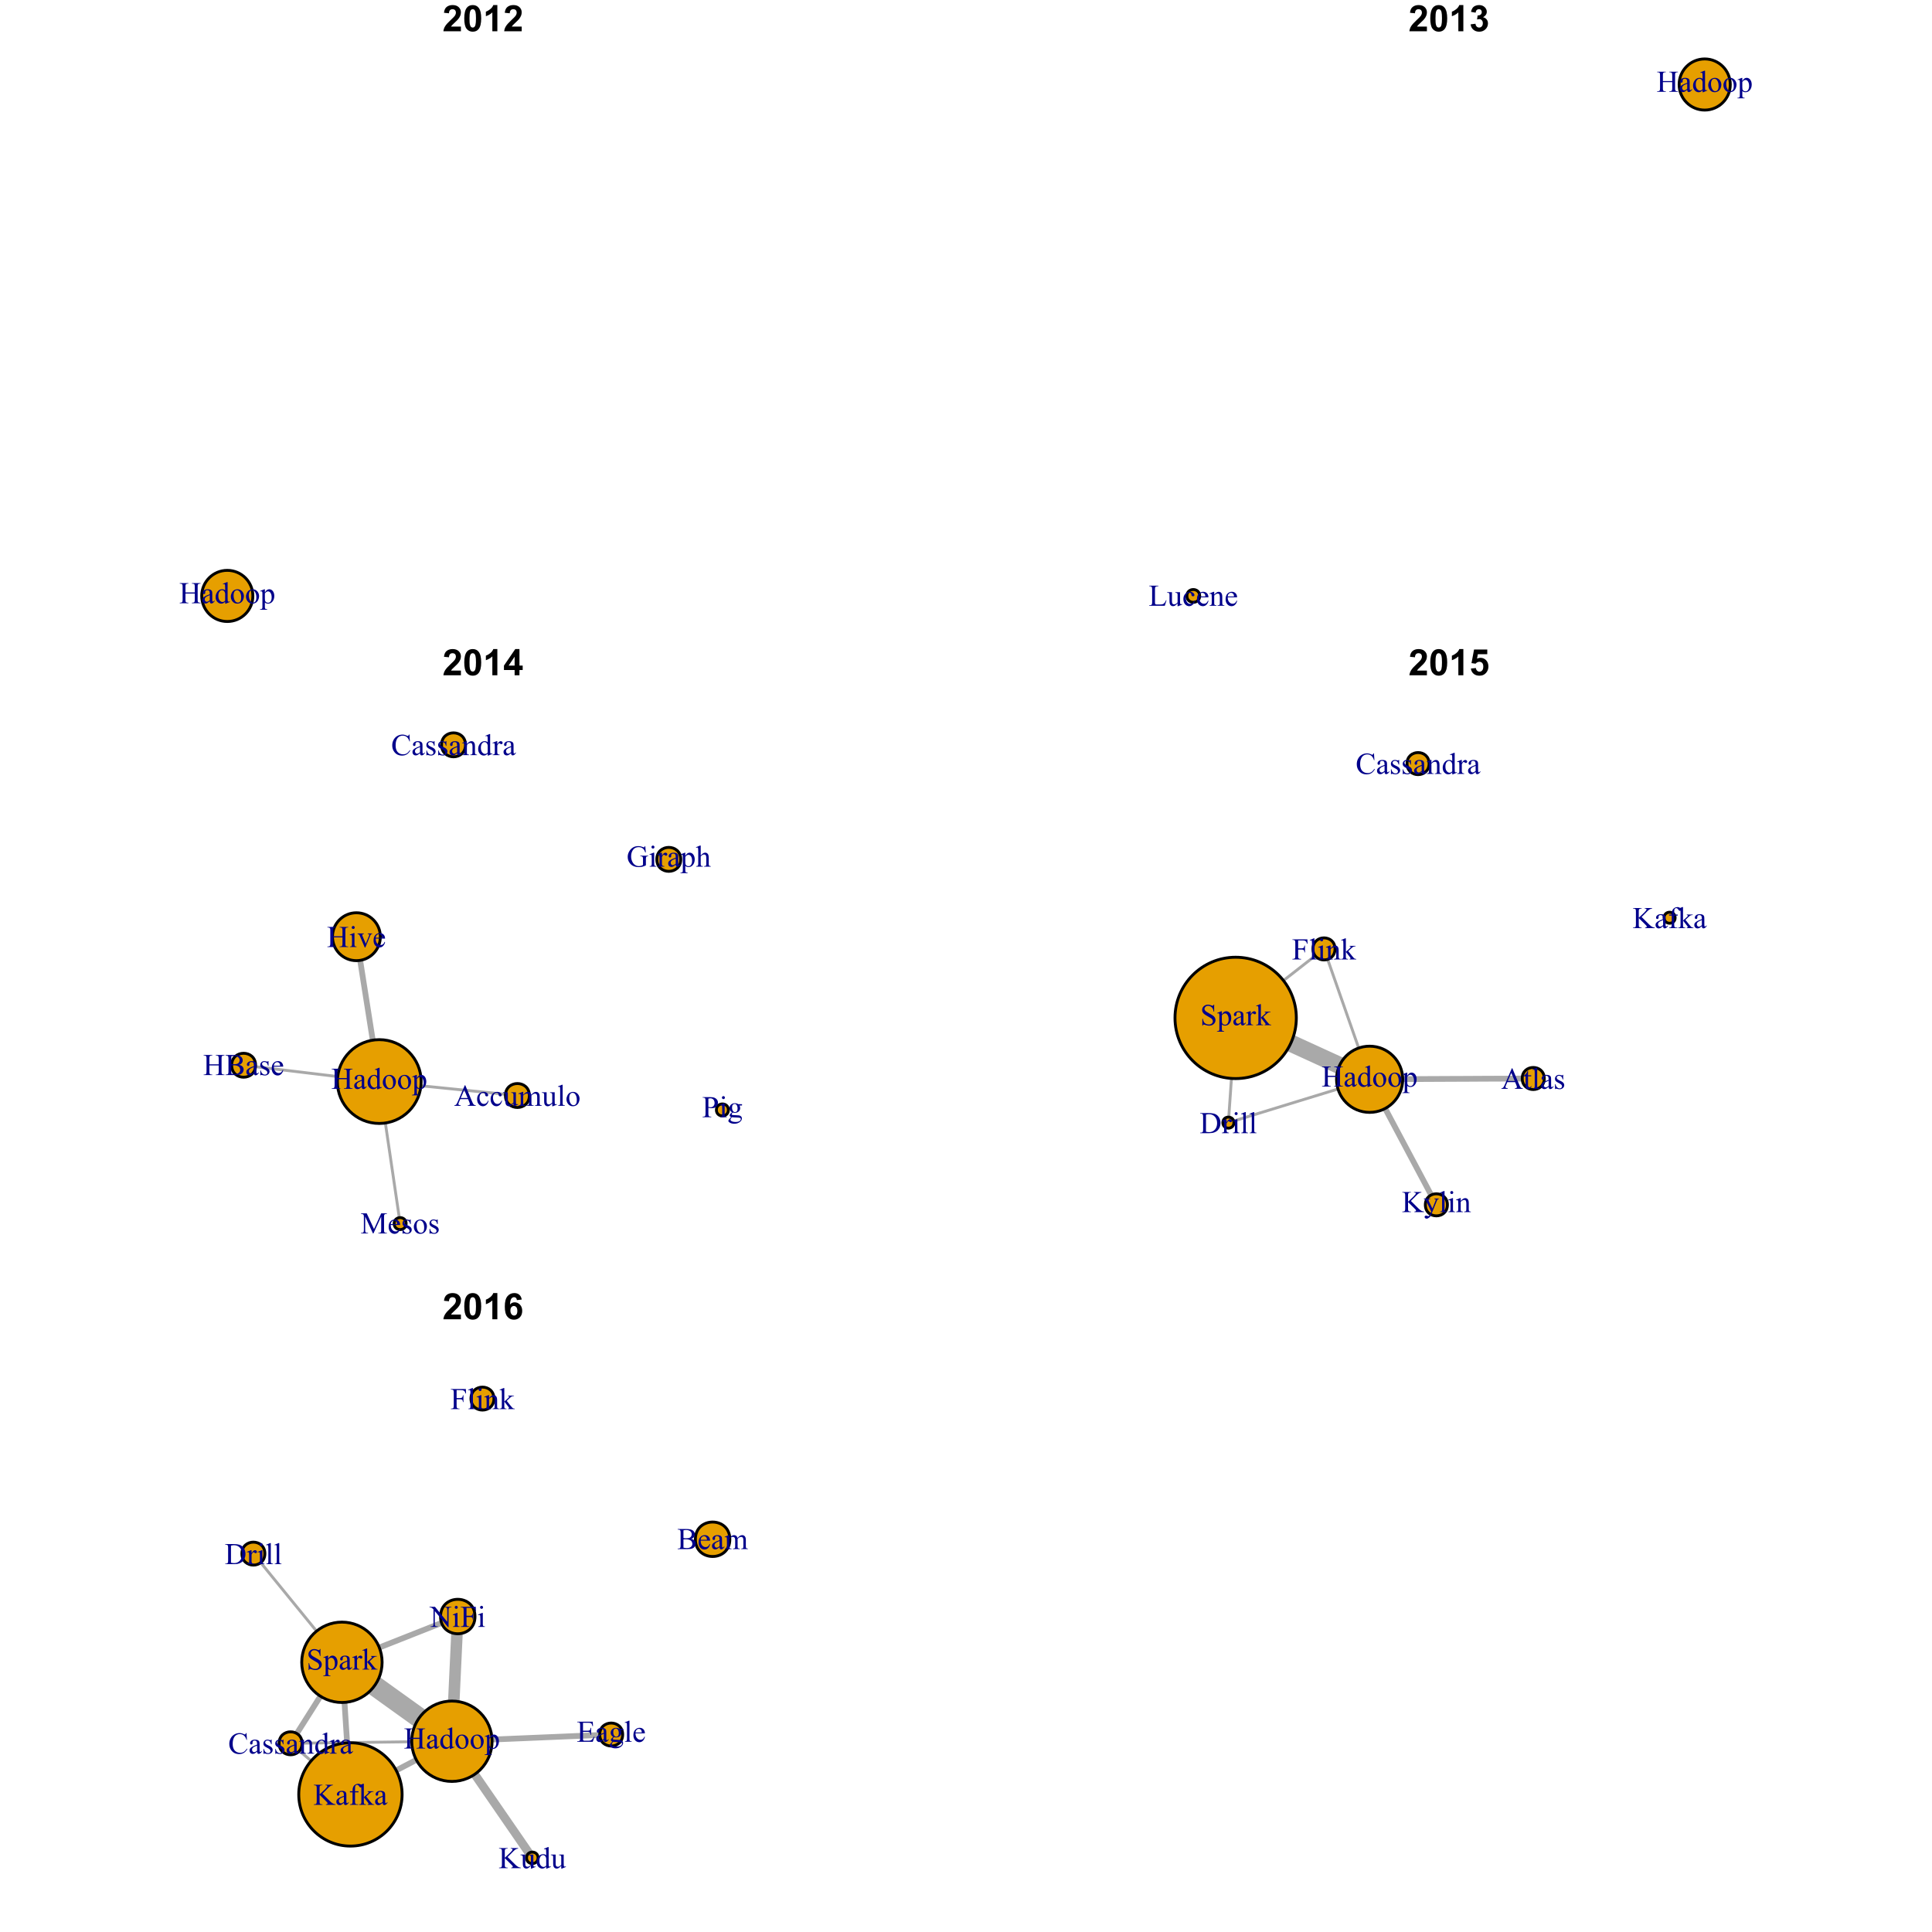 <?xml version="1.0" encoding="UTF-8"?>
<svg xmlns="http://www.w3.org/2000/svg" xmlns:xlink="http://www.w3.org/1999/xlink" width="504pt" height="504pt" viewBox="0 0 504 504" version="1.1">
<defs>
<g>
<symbol overflow="visible" id="glyph0-0">
<path style="stroke:none;" d="M 4.809 -1.211 L 4.809 0 L 0.238 0 C 0.285 -0.457 0.434 -0.891 0.684 -1.301 C 0.93 -1.711 1.418 -2.254 2.148 -2.934 C 2.734 -3.477 3.094 -3.848 3.23 -4.047 C 3.406 -4.312 3.496 -4.578 3.5 -4.844 C 3.496 -5.133 3.418 -5.355 3.266 -5.516 C 3.105 -5.668 2.891 -5.746 2.617 -5.75 C 2.34 -5.746 2.121 -5.664 1.965 -5.504 C 1.801 -5.336 1.711 -5.066 1.688 -4.688 L 0.391 -4.816 C 0.465 -5.535 0.707 -6.051 1.117 -6.363 C 1.523 -6.676 2.035 -6.832 2.648 -6.832 C 3.32 -6.832 3.848 -6.648 4.23 -6.289 C 4.613 -5.922 4.805 -5.473 4.809 -4.938 C 4.805 -4.629 4.75 -4.336 4.641 -4.062 C 4.531 -3.781 4.355 -3.492 4.121 -3.191 C 3.957 -2.988 3.672 -2.699 3.266 -2.324 C 2.852 -1.945 2.594 -1.695 2.484 -1.57 C 2.375 -1.445 2.285 -1.324 2.219 -1.211 Z M 4.809 -1.211 "/>
</symbol>
<symbol overflow="visible" id="glyph0-1">
<path style="stroke:none;" d="M 2.609 -6.832 C 3.266 -6.832 3.781 -6.594 4.152 -6.125 C 4.594 -5.562 4.816 -4.641 4.816 -3.355 C 4.816 -2.066 4.594 -1.141 4.148 -0.582 C 3.781 -0.113 3.266 0.117 2.609 0.117 C 1.941 0.117 1.406 -0.137 1.004 -0.645 C 0.598 -1.152 0.398 -2.059 0.398 -3.367 C 0.398 -4.645 0.621 -5.566 1.066 -6.137 C 1.434 -6.598 1.945 -6.832 2.609 -6.832 Z M 2.609 -5.75 C 2.445 -5.746 2.305 -5.695 2.184 -5.598 C 2.059 -5.496 1.965 -5.316 1.898 -5.059 C 1.805 -4.715 1.758 -4.148 1.762 -3.355 C 1.758 -2.555 1.797 -2.004 1.883 -1.707 C 1.961 -1.406 2.062 -1.211 2.188 -1.113 C 2.305 -1.012 2.445 -0.961 2.609 -0.965 C 2.762 -0.961 2.902 -1.012 3.027 -1.113 C 3.148 -1.215 3.246 -1.395 3.316 -1.656 C 3.406 -1.988 3.449 -2.555 3.453 -3.355 C 3.449 -4.148 3.41 -4.695 3.332 -5 C 3.25 -5.297 3.148 -5.496 3.027 -5.598 C 2.902 -5.695 2.762 -5.746 2.609 -5.75 Z M 2.609 -5.75 "/>
</symbol>
<symbol overflow="visible" id="glyph0-2">
<path style="stroke:none;" d="M 3.742 0 L 2.438 0 L 2.438 -4.914 C 1.961 -4.465 1.398 -4.137 0.75 -3.926 L 0.75 -5.109 C 1.09 -5.219 1.457 -5.43 1.859 -5.742 C 2.258 -6.055 2.535 -6.418 2.684 -6.832 L 3.742 -6.832 Z M 3.742 0 "/>
</symbol>
<symbol overflow="visible" id="glyph0-3">
<path style="stroke:none;" d="M 0.355 -1.805 L 1.621 -1.957 C 1.656 -1.637 1.762 -1.391 1.941 -1.219 C 2.113 -1.047 2.328 -0.961 2.586 -0.965 C 2.852 -0.961 3.078 -1.062 3.262 -1.27 C 3.445 -1.473 3.539 -1.75 3.539 -2.098 C 3.539 -2.426 3.449 -2.684 3.273 -2.875 C 3.098 -3.066 2.883 -3.164 2.633 -3.164 C 2.461 -3.164 2.262 -3.129 2.031 -3.066 L 2.176 -4.129 C 2.527 -4.117 2.797 -4.195 2.984 -4.359 C 3.164 -4.52 3.258 -4.734 3.262 -5.008 C 3.258 -5.234 3.191 -5.418 3.059 -5.555 C 2.922 -5.688 2.738 -5.754 2.516 -5.758 C 2.289 -5.754 2.098 -5.676 1.941 -5.527 C 1.781 -5.371 1.688 -5.145 1.656 -4.848 L 0.453 -5.055 C 0.535 -5.465 0.664 -5.793 0.832 -6.039 C 1 -6.285 1.234 -6.48 1.539 -6.621 C 1.84 -6.762 2.176 -6.832 2.551 -6.832 C 3.188 -6.832 3.703 -6.625 4.094 -6.219 C 4.41 -5.883 4.57 -5.508 4.57 -5.086 C 4.57 -4.488 4.242 -4.012 3.594 -3.656 C 3.977 -3.57 4.289 -3.383 4.527 -3.094 C 4.758 -2.805 4.875 -2.453 4.879 -2.043 C 4.875 -1.441 4.656 -0.93 4.223 -0.512 C 3.785 -0.09 3.242 0.117 2.594 0.117 C 1.977 0.117 1.465 -0.059 1.062 -0.414 C 0.652 -0.766 0.418 -1.23 0.355 -1.805 Z M 0.355 -1.805 "/>
</symbol>
<symbol overflow="visible" id="glyph0-4">
<path style="stroke:none;" d="M 2.961 0 L 2.961 -1.367 L 0.176 -1.367 L 0.176 -2.512 L 3.129 -6.832 L 4.223 -6.832 L 4.223 -2.516 L 5.066 -2.516 L 5.066 -1.367 L 4.223 -1.367 L 4.223 0 Z M 2.961 -2.516 L 2.961 -4.84 L 1.398 -2.516 Z M 2.961 -2.516 "/>
</symbol>
<symbol overflow="visible" id="glyph0-5">
<path style="stroke:none;" d="M 0.422 -1.75 L 1.723 -1.883 C 1.758 -1.586 1.867 -1.355 2.051 -1.184 C 2.23 -1.012 2.441 -0.926 2.684 -0.93 C 2.953 -0.926 3.18 -1.035 3.371 -1.258 C 3.559 -1.477 3.656 -1.812 3.656 -2.262 C 3.656 -2.676 3.562 -2.988 3.375 -3.199 C 3.188 -3.406 2.941 -3.508 2.645 -3.512 C 2.266 -3.508 1.93 -3.344 1.637 -3.016 L 0.582 -3.168 L 1.25 -6.711 L 4.695 -6.711 L 4.695 -5.488 L 2.238 -5.488 L 2.031 -4.336 C 2.32 -4.477 2.617 -4.547 2.922 -4.551 C 3.5 -4.547 3.992 -4.336 4.395 -3.918 C 4.793 -3.496 4.992 -2.949 4.996 -2.281 C 4.992 -1.719 4.832 -1.223 4.512 -0.785 C 4.066 -0.184 3.449 0.117 2.668 0.117 C 2.035 0.117 1.523 -0.051 1.133 -0.387 C 0.734 -0.723 0.5 -1.176 0.422 -1.75 Z M 0.422 -1.75 "/>
</symbol>
<symbol overflow="visible" id="glyph0-6">
<path style="stroke:none;" d="M 4.82 -5.137 L 3.559 -4.996 C 3.523 -5.254 3.445 -5.445 3.316 -5.57 C 3.188 -5.691 3.02 -5.754 2.812 -5.758 C 2.535 -5.754 2.301 -5.629 2.113 -5.387 C 1.922 -5.137 1.801 -4.625 1.754 -3.844 C 2.074 -4.227 2.48 -4.418 2.965 -4.418 C 3.508 -4.418 3.973 -4.211 4.363 -3.797 C 4.75 -3.383 4.945 -2.848 4.945 -2.191 C 4.945 -1.492 4.738 -0.93 4.332 -0.512 C 3.922 -0.09 3.398 0.117 2.762 0.117 C 2.07 0.117 1.508 -0.148 1.066 -0.684 C 0.621 -1.215 0.398 -2.09 0.402 -3.309 C 0.398 -4.555 0.629 -5.453 1.094 -6.004 C 1.551 -6.555 2.148 -6.832 2.891 -6.832 C 3.406 -6.832 3.836 -6.688 4.176 -6.398 C 4.512 -6.109 4.727 -5.688 4.82 -5.137 Z M 1.867 -2.293 C 1.863 -1.863 1.961 -1.535 2.156 -1.309 C 2.352 -1.074 2.574 -0.961 2.824 -0.965 C 3.066 -0.961 3.266 -1.055 3.43 -1.246 C 3.586 -1.434 3.668 -1.742 3.672 -2.176 C 3.668 -2.613 3.582 -2.938 3.41 -3.148 C 3.238 -3.352 3.02 -3.457 2.762 -3.457 C 2.508 -3.457 2.297 -3.355 2.125 -3.16 C 1.949 -2.961 1.863 -2.672 1.867 -2.293 Z M 1.867 -2.293 "/>
</symbol>
<symbol overflow="visible" id="glyph1-0">
<path style="stroke:none;" d="M 1.629 -2.812 L 4.062 -2.812 L 4.062 -4.312 C 4.059 -4.578 4.043 -4.754 4.016 -4.84 C 3.984 -4.902 3.93 -4.957 3.852 -5.008 C 3.734 -5.066 3.617 -5.098 3.5 -5.102 L 3.312 -5.102 L 3.312 -5.242 L 5.559 -5.242 L 5.559 -5.102 L 5.371 -5.102 C 5.246 -5.098 5.129 -5.066 5.02 -5.012 C 4.934 -4.965 4.879 -4.902 4.852 -4.824 C 4.82 -4.738 4.805 -4.57 4.809 -4.312 L 4.809 -0.93 C 4.805 -0.66 4.82 -0.484 4.855 -0.402 C 4.879 -0.336 4.934 -0.281 5.016 -0.234 C 5.129 -0.172 5.246 -0.141 5.371 -0.145 L 5.559 -0.145 L 5.559 0 L 3.312 0 L 3.312 -0.145 L 3.5 -0.145 C 3.711 -0.141 3.867 -0.203 3.969 -0.332 C 4.027 -0.414 4.059 -0.613 4.062 -0.93 L 4.062 -2.523 L 1.629 -2.523 L 1.629 -0.93 C 1.629 -0.66 1.645 -0.484 1.68 -0.402 C 1.703 -0.336 1.758 -0.281 1.84 -0.234 C 1.949 -0.172 2.066 -0.141 2.191 -0.145 L 2.383 -0.145 L 2.383 0 L 0.137 0 L 0.137 -0.145 L 0.32 -0.145 C 0.535 -0.141 0.691 -0.203 0.793 -0.332 C 0.852 -0.414 0.883 -0.613 0.887 -0.93 L 0.887 -4.312 C 0.883 -4.578 0.867 -4.754 0.836 -4.84 C 0.809 -4.902 0.754 -4.957 0.676 -5.008 C 0.559 -5.066 0.441 -5.098 0.32 -5.102 L 0.137 -5.102 L 0.137 -5.242 L 2.383 -5.242 L 2.383 -5.102 L 2.191 -5.102 C 2.066 -5.098 1.949 -5.066 1.84 -5.012 C 1.762 -4.965 1.707 -4.902 1.676 -4.824 C 1.645 -4.738 1.629 -4.57 1.629 -4.312 Z M 1.629 -2.812 "/>
</symbol>
<symbol overflow="visible" id="glyph1-1">
<path style="stroke:none;" d="M 2.254 -0.512 C 1.891 -0.227 1.664 -0.066 1.57 -0.023 C 1.43 0.039 1.281 0.07 1.125 0.074 C 0.879 0.07 0.676 -0.012 0.52 -0.176 C 0.359 -0.344 0.281 -0.562 0.281 -0.84 C 0.281 -1.008 0.32 -1.16 0.398 -1.289 C 0.504 -1.461 0.688 -1.625 0.949 -1.781 C 1.211 -1.938 1.645 -2.125 2.254 -2.348 L 2.254 -2.488 C 2.25 -2.836 2.195 -3.078 2.086 -3.211 C 1.973 -3.344 1.809 -3.41 1.598 -3.41 C 1.43 -3.41 1.301 -3.367 1.211 -3.281 C 1.109 -3.191 1.059 -3.09 1.062 -2.977 L 1.07 -2.754 C 1.066 -2.633 1.035 -2.539 0.98 -2.477 C 0.918 -2.41 0.84 -2.379 0.742 -2.383 C 0.645 -2.379 0.566 -2.41 0.508 -2.48 C 0.445 -2.543 0.414 -2.637 0.418 -2.758 C 0.414 -2.977 0.527 -3.18 0.758 -3.367 C 0.98 -3.551 1.301 -3.645 1.715 -3.648 C 2.023 -3.645 2.281 -3.59 2.488 -3.488 C 2.637 -3.402 2.75 -3.277 2.824 -3.113 C 2.871 -2.996 2.895 -2.77 2.895 -2.434 L 2.895 -1.23 C 2.895 -0.891 2.898 -0.684 2.91 -0.609 C 2.922 -0.531 2.941 -0.48 2.973 -0.457 C 3 -0.43 3.035 -0.414 3.078 -0.418 C 3.117 -0.414 3.156 -0.426 3.188 -0.445 C 3.242 -0.477 3.344 -0.57 3.5 -0.727 L 3.5 -0.512 C 3.207 -0.121 2.934 0.07 2.672 0.07 C 2.547 0.07 2.445 0.027 2.371 -0.062 C 2.293 -0.148 2.254 -0.297 2.254 -0.512 Z M 2.254 -0.762 L 2.254 -2.113 C 1.863 -1.953 1.613 -1.844 1.5 -1.781 C 1.297 -1.668 1.148 -1.547 1.062 -1.426 C 0.973 -1.301 0.93 -1.168 0.934 -1.02 C 0.93 -0.832 0.984 -0.676 1.098 -0.559 C 1.207 -0.434 1.336 -0.375 1.48 -0.375 C 1.672 -0.375 1.93 -0.504 2.254 -0.762 Z M 2.254 -0.762 "/>
</symbol>
<symbol overflow="visible" id="glyph1-2">
<path style="stroke:none;" d="M 2.75 -0.398 C 2.574 -0.219 2.406 -0.086 2.242 -0.008 C 2.074 0.07 1.898 0.105 1.711 0.109 C 1.32 0.105 0.98 -0.055 0.695 -0.375 C 0.402 -0.699 0.258 -1.113 0.262 -1.625 C 0.258 -2.129 0.418 -2.594 0.742 -3.02 C 1.059 -3.438 1.469 -3.648 1.977 -3.652 C 2.285 -3.648 2.543 -3.551 2.75 -3.352 L 2.75 -4.008 C 2.746 -4.41 2.738 -4.656 2.719 -4.75 C 2.699 -4.84 2.668 -4.902 2.629 -4.941 C 2.586 -4.973 2.535 -4.992 2.477 -4.992 C 2.406 -4.992 2.316 -4.969 2.207 -4.93 L 2.156 -5.066 L 3.215 -5.5 L 3.387 -5.5 L 3.387 -1.402 C 3.387 -0.984 3.395 -0.734 3.414 -0.645 C 3.434 -0.551 3.465 -0.484 3.508 -0.453 C 3.551 -0.414 3.602 -0.398 3.66 -0.398 C 3.727 -0.398 3.82 -0.418 3.938 -0.465 L 3.98 -0.328 L 2.926 0.109 L 2.75 0.109 Z M 2.75 -0.668 L 2.75 -2.496 C 2.73 -2.668 2.684 -2.824 2.609 -2.973 C 2.531 -3.113 2.43 -3.223 2.305 -3.301 C 2.172 -3.371 2.047 -3.41 1.93 -3.41 C 1.699 -3.41 1.5 -3.309 1.324 -3.105 C 1.086 -2.836 0.965 -2.441 0.969 -1.93 C 0.965 -1.406 1.078 -1.008 1.309 -0.73 C 1.535 -0.453 1.789 -0.316 2.07 -0.316 C 2.301 -0.316 2.527 -0.434 2.75 -0.668 Z M 2.75 -0.668 "/>
</symbol>
<symbol overflow="visible" id="glyph1-3">
<path style="stroke:none;" d="M 1.98 -3.648 C 2.516 -3.645 2.945 -3.441 3.273 -3.035 C 3.543 -2.688 3.68 -2.285 3.684 -1.836 C 3.68 -1.516 3.605 -1.195 3.457 -0.871 C 3.305 -0.547 3.094 -0.301 2.828 -0.137 C 2.559 0.027 2.262 0.105 1.938 0.109 C 1.402 0.105 0.977 -0.105 0.664 -0.531 C 0.395 -0.887 0.262 -1.289 0.266 -1.738 C 0.262 -2.059 0.344 -2.379 0.508 -2.703 C 0.668 -3.023 0.879 -3.262 1.145 -3.418 C 1.402 -3.566 1.684 -3.645 1.98 -3.648 Z M 1.859 -3.395 C 1.719 -3.391 1.582 -3.352 1.449 -3.273 C 1.309 -3.191 1.199 -3.047 1.113 -2.844 C 1.027 -2.637 0.984 -2.379 0.984 -2.062 C 0.984 -1.547 1.086 -1.102 1.293 -0.727 C 1.496 -0.352 1.766 -0.164 2.105 -0.168 C 2.352 -0.164 2.559 -0.266 2.723 -0.477 C 2.883 -0.68 2.965 -1.035 2.965 -1.539 C 2.965 -2.168 2.828 -2.664 2.559 -3.023 C 2.375 -3.27 2.141 -3.391 1.859 -3.395 Z M 1.859 -3.395 "/>
</symbol>
<symbol overflow="visible" id="glyph1-4">
<path style="stroke:none;" d="M -0.008 -3.191 L 1.082 -3.633 L 1.23 -3.633 L 1.23 -2.805 C 1.41 -3.113 1.594 -3.332 1.781 -3.461 C 1.965 -3.582 2.156 -3.645 2.363 -3.648 C 2.715 -3.645 3.012 -3.504 3.254 -3.23 C 3.539 -2.887 3.684 -2.445 3.688 -1.898 C 3.684 -1.285 3.512 -0.777 3.164 -0.383 C 2.875 -0.055 2.512 0.105 2.074 0.109 C 1.879 0.105 1.711 0.078 1.578 0.027 C 1.469 -0.012 1.355 -0.086 1.23 -0.203 L 1.23 0.875 C 1.23 1.113 1.242 1.27 1.273 1.336 C 1.301 1.398 1.355 1.449 1.43 1.492 C 1.5 1.527 1.633 1.547 1.828 1.551 L 1.828 1.695 L -0.027 1.695 L -0.027 1.551 L 0.07 1.551 C 0.211 1.551 0.332 1.523 0.434 1.469 C 0.48 1.438 0.516 1.391 0.547 1.332 C 0.57 1.266 0.586 1.105 0.586 0.852 L 0.586 -2.5 C 0.586 -2.727 0.574 -2.871 0.555 -2.934 C 0.535 -2.992 0.504 -3.039 0.457 -3.074 C 0.41 -3.102 0.348 -3.117 0.273 -3.121 C 0.211 -3.117 0.133 -3.098 0.039 -3.066 Z M 1.23 -2.574 L 1.23 -1.254 C 1.23 -0.965 1.242 -0.773 1.266 -0.688 C 1.301 -0.535 1.387 -0.406 1.531 -0.293 C 1.668 -0.18 1.848 -0.121 2.062 -0.125 C 2.32 -0.121 2.527 -0.223 2.688 -0.426 C 2.895 -0.688 3 -1.059 3 -1.535 C 3 -2.074 2.879 -2.488 2.645 -2.785 C 2.477 -2.98 2.281 -3.082 2.059 -3.086 C 1.93 -3.082 1.809 -3.051 1.691 -2.992 C 1.594 -2.941 1.441 -2.801 1.23 -2.574 Z M 1.23 -2.574 "/>
</symbol>
<symbol overflow="visible" id="glyph1-5">
<path style="stroke:none;" d="M 4.539 -1.449 L 4.668 -1.422 L 4.219 0 L 0.16 0 L 0.16 -0.145 L 0.355 -0.145 C 0.574 -0.141 0.734 -0.211 0.832 -0.359 C 0.887 -0.438 0.914 -0.629 0.914 -0.934 L 0.914 -4.316 C 0.914 -4.641 0.875 -4.844 0.805 -4.93 C 0.699 -5.039 0.551 -5.098 0.355 -5.102 L 0.16 -5.102 L 0.16 -5.242 L 2.531 -5.242 L 2.531 -5.102 C 2.254 -5.102 2.059 -5.074 1.945 -5.023 C 1.832 -4.965 1.754 -4.898 1.715 -4.816 C 1.672 -4.734 1.652 -4.535 1.656 -4.227 L 1.656 -0.934 C 1.652 -0.715 1.672 -0.57 1.719 -0.492 C 1.742 -0.438 1.789 -0.395 1.859 -0.371 C 1.922 -0.34 2.125 -0.328 2.465 -0.332 L 2.848 -0.332 C 3.246 -0.328 3.527 -0.359 3.691 -0.422 C 3.855 -0.48 4.004 -0.586 4.137 -0.738 C 4.27 -0.887 4.402 -1.121 4.539 -1.449 Z M 4.539 -1.449 "/>
</symbol>
<symbol overflow="visible" id="glyph1-6">
<path style="stroke:none;" d="M 3.352 -3.543 L 3.352 -1.395 C 3.352 -0.984 3.359 -0.734 3.379 -0.645 C 3.398 -0.551 3.43 -0.484 3.473 -0.453 C 3.516 -0.414 3.566 -0.398 3.625 -0.398 C 3.699 -0.398 3.789 -0.418 3.895 -0.465 L 3.949 -0.328 L 2.891 0.109 L 2.715 0.109 L 2.715 -0.641 C 2.406 -0.309 2.176 -0.102 2.016 -0.02 C 1.855 0.066 1.688 0.105 1.512 0.109 C 1.312 0.105 1.141 0.051 0.996 -0.062 C 0.848 -0.176 0.746 -0.324 0.691 -0.504 C 0.633 -0.684 0.602 -0.938 0.605 -1.273 L 0.605 -2.855 C 0.602 -3.02 0.586 -3.137 0.551 -3.199 C 0.516 -3.262 0.461 -3.309 0.391 -3.348 C 0.316 -3.379 0.188 -3.398 0.008 -3.398 L 0.008 -3.543 L 1.25 -3.543 L 1.25 -1.172 C 1.246 -0.84 1.305 -0.621 1.422 -0.52 C 1.535 -0.414 1.672 -0.363 1.836 -0.367 C 1.945 -0.363 2.074 -0.398 2.215 -0.473 C 2.355 -0.539 2.52 -0.672 2.715 -0.871 L 2.715 -2.879 C 2.711 -3.074 2.676 -3.211 2.605 -3.285 C 2.531 -3.352 2.379 -3.391 2.145 -3.398 L 2.145 -3.543 Z M 3.352 -3.543 "/>
</symbol>
<symbol overflow="visible" id="glyph1-7">
<path style="stroke:none;" d="M 3.258 -1.348 C 3.16 -0.879 2.973 -0.516 2.695 -0.266 C 2.414 -0.016 2.105 0.105 1.77 0.109 C 1.367 0.105 1.016 -0.062 0.719 -0.398 C 0.418 -0.734 0.27 -1.188 0.27 -1.766 C 0.27 -2.32 0.434 -2.773 0.766 -3.125 C 1.098 -3.469 1.496 -3.645 1.961 -3.648 C 2.309 -3.645 2.594 -3.551 2.82 -3.371 C 3.039 -3.184 3.152 -2.992 3.156 -2.797 C 3.152 -2.695 3.121 -2.617 3.059 -2.559 C 2.996 -2.496 2.906 -2.465 2.797 -2.469 C 2.641 -2.465 2.527 -2.516 2.453 -2.613 C 2.406 -2.668 2.375 -2.77 2.363 -2.922 C 2.348 -3.074 2.297 -3.191 2.207 -3.273 C 2.117 -3.348 1.992 -3.387 1.832 -3.387 C 1.57 -3.387 1.363 -3.289 1.211 -3.102 C 1 -2.844 0.895 -2.512 0.898 -2.102 C 0.895 -1.676 1 -1.301 1.207 -0.98 C 1.414 -0.652 1.695 -0.492 2.051 -0.496 C 2.301 -0.492 2.527 -0.578 2.73 -0.754 C 2.871 -0.871 3.008 -1.086 3.145 -1.398 Z M 3.258 -1.348 "/>
</symbol>
<symbol overflow="visible" id="glyph1-8">
<path style="stroke:none;" d="M 0.844 -2.207 C 0.84 -1.68 0.965 -1.266 1.227 -0.969 C 1.48 -0.668 1.785 -0.52 2.133 -0.523 C 2.367 -0.52 2.566 -0.586 2.738 -0.715 C 2.906 -0.84 3.051 -1.055 3.172 -1.367 L 3.289 -1.293 C 3.234 -0.938 3.078 -0.613 2.82 -0.324 C 2.555 -0.035 2.23 0.105 1.84 0.109 C 1.414 0.105 1.047 -0.059 0.746 -0.387 C 0.441 -0.719 0.293 -1.164 0.293 -1.727 C 0.293 -2.328 0.445 -2.801 0.758 -3.141 C 1.066 -3.48 1.457 -3.648 1.93 -3.652 C 2.32 -3.648 2.648 -3.52 2.906 -3.258 C 3.16 -2.996 3.285 -2.645 3.289 -2.207 Z M 0.844 -2.434 L 2.484 -2.434 C 2.469 -2.656 2.441 -2.816 2.402 -2.91 C 2.336 -3.055 2.238 -3.168 2.113 -3.25 C 1.984 -3.332 1.852 -3.375 1.715 -3.375 C 1.496 -3.375 1.305 -3.289 1.137 -3.125 C 0.969 -2.957 0.871 -2.727 0.844 -2.434 Z M 0.844 -2.434 "/>
</symbol>
<symbol overflow="visible" id="glyph1-9">
<path style="stroke:none;" d="M 1.281 -2.898 C 1.691 -3.395 2.086 -3.645 2.469 -3.648 C 2.656 -3.645 2.824 -3.594 2.965 -3.5 C 3.105 -3.398 3.215 -3.242 3.297 -3.023 C 3.352 -2.867 3.379 -2.629 3.383 -2.312 L 3.383 -0.801 C 3.379 -0.574 3.398 -0.422 3.438 -0.344 C 3.465 -0.277 3.512 -0.227 3.574 -0.191 C 3.637 -0.156 3.754 -0.141 3.926 -0.141 L 3.926 0 L 2.172 0 L 2.172 -0.141 L 2.246 -0.141 C 2.41 -0.141 2.527 -0.164 2.594 -0.215 C 2.656 -0.262 2.703 -0.336 2.73 -0.438 C 2.738 -0.473 2.742 -0.594 2.746 -0.801 L 2.746 -2.25 C 2.742 -2.57 2.699 -2.805 2.621 -2.953 C 2.535 -3.098 2.395 -3.168 2.195 -3.172 C 1.887 -3.168 1.582 -3 1.281 -2.668 L 1.281 -0.801 C 1.277 -0.559 1.293 -0.41 1.324 -0.355 C 1.355 -0.277 1.402 -0.223 1.469 -0.191 C 1.531 -0.156 1.66 -0.141 1.855 -0.141 L 1.855 0 L 0.105 0 L 0.105 -0.141 L 0.184 -0.141 C 0.359 -0.141 0.48 -0.184 0.547 -0.277 C 0.605 -0.363 0.637 -0.539 0.641 -0.801 L 0.641 -2.117 C 0.637 -2.539 0.629 -2.797 0.609 -2.891 C 0.59 -2.98 0.559 -3.047 0.523 -3.082 C 0.48 -3.113 0.43 -3.129 0.363 -3.133 C 0.289 -3.129 0.203 -3.109 0.105 -3.074 L 0.047 -3.215 L 1.113 -3.648 L 1.281 -3.648 Z M 1.281 -2.898 "/>
</symbol>
<symbol overflow="visible" id="glyph1-10">
<path style="stroke:none;" d="M 3.66 -2.676 C 4.02 -2.594 4.289 -2.469 4.473 -2.305 C 4.719 -2.062 4.844 -1.773 4.848 -1.434 C 4.844 -1.172 4.762 -0.922 4.602 -0.684 C 4.434 -0.445 4.207 -0.273 3.922 -0.164 C 3.633 -0.055 3.195 0 2.605 0 L 0.133 0 L 0.133 -0.145 L 0.328 -0.145 C 0.547 -0.141 0.703 -0.211 0.801 -0.352 C 0.859 -0.441 0.891 -0.633 0.891 -0.93 L 0.891 -4.316 C 0.891 -4.641 0.852 -4.844 0.777 -4.93 C 0.672 -5.039 0.523 -5.098 0.328 -5.102 L 0.133 -5.102 L 0.133 -5.242 L 2.398 -5.242 C 2.816 -5.238 3.156 -5.207 3.414 -5.152 C 3.801 -5.055 4.098 -4.891 4.301 -4.656 C 4.504 -4.418 4.605 -4.148 4.605 -3.844 C 4.605 -3.578 4.523 -3.34 4.363 -3.137 C 4.203 -2.926 3.969 -2.773 3.66 -2.676 Z M 1.633 -2.887 C 1.723 -2.867 1.832 -2.852 1.957 -2.844 C 2.078 -2.832 2.211 -2.828 2.363 -2.832 C 2.734 -2.828 3.02 -2.871 3.211 -2.953 C 3.398 -3.031 3.543 -3.152 3.645 -3.324 C 3.746 -3.488 3.797 -3.672 3.797 -3.875 C 3.797 -4.18 3.672 -4.441 3.422 -4.66 C 3.172 -4.871 2.805 -4.98 2.328 -4.984 C 2.066 -4.98 1.836 -4.953 1.633 -4.898 Z M 1.633 -0.379 C 1.93 -0.305 2.223 -0.27 2.516 -0.273 C 2.98 -0.27 3.34 -0.375 3.586 -0.59 C 3.828 -0.797 3.949 -1.055 3.953 -1.367 C 3.949 -1.57 3.895 -1.77 3.785 -1.957 C 3.676 -2.145 3.496 -2.289 3.246 -2.398 C 2.996 -2.504 2.684 -2.559 2.316 -2.562 C 2.152 -2.559 2.016 -2.559 1.906 -2.555 C 1.789 -2.547 1.699 -2.535 1.633 -2.527 Z M 1.633 -0.379 "/>
</symbol>
<symbol overflow="visible" id="glyph1-11">
<path style="stroke:none;" d="M 2.535 -3.648 L 2.535 -2.441 L 2.41 -2.441 C 2.309 -2.816 2.184 -3.074 2.031 -3.211 C 1.875 -3.348 1.68 -3.414 1.445 -3.418 C 1.262 -3.414 1.117 -3.367 1.008 -3.273 C 0.898 -3.176 0.844 -3.07 0.844 -2.957 C 0.844 -2.812 0.883 -2.688 0.969 -2.586 C 1.043 -2.477 1.207 -2.367 1.453 -2.25 L 2.02 -1.977 C 2.539 -1.719 2.801 -1.383 2.805 -0.969 C 2.801 -0.641 2.68 -0.383 2.438 -0.188 C 2.195 0.008 1.922 0.105 1.621 0.109 C 1.402 0.105 1.156 0.07 0.879 -0.008 C 0.793 -0.031 0.723 -0.047 0.668 -0.047 C 0.605 -0.047 0.559 -0.016 0.531 0.055 L 0.402 0.055 L 0.402 -1.211 L 0.531 -1.211 C 0.598 -0.848 0.734 -0.574 0.941 -0.395 C 1.145 -0.207 1.375 -0.117 1.629 -0.121 C 1.805 -0.117 1.949 -0.168 2.062 -0.277 C 2.172 -0.379 2.227 -0.504 2.23 -0.652 C 2.227 -0.828 2.164 -0.98 2.043 -1.102 C 1.914 -1.223 1.664 -1.375 1.293 -1.562 C 0.918 -1.746 0.676 -1.914 0.562 -2.066 C 0.445 -2.211 0.387 -2.395 0.387 -2.621 C 0.387 -2.91 0.484 -3.156 0.684 -3.352 C 0.883 -3.547 1.141 -3.645 1.461 -3.648 C 1.598 -3.645 1.77 -3.613 1.969 -3.559 C 2.098 -3.516 2.184 -3.496 2.23 -3.5 C 2.27 -3.496 2.301 -3.508 2.328 -3.527 C 2.348 -3.543 2.375 -3.582 2.41 -3.648 Z M 2.535 -3.648 "/>
</symbol>
<symbol overflow="visible" id="glyph1-12">
<path style="stroke:none;" d="M 3.625 -1.754 L 1.594 -1.754 L 1.238 -0.93 C 1.145 -0.723 1.102 -0.57 1.105 -0.473 C 1.102 -0.391 1.141 -0.32 1.219 -0.262 C 1.297 -0.199 1.461 -0.16 1.715 -0.145 L 1.715 0 L 0.062 0 L 0.062 -0.145 C 0.277 -0.18 0.418 -0.23 0.488 -0.293 C 0.613 -0.418 0.762 -0.668 0.926 -1.047 L 2.77 -5.363 L 2.902 -5.363 L 4.73 -1 C 4.871 -0.648 5.004 -0.422 5.129 -0.32 C 5.246 -0.215 5.414 -0.156 5.629 -0.145 L 5.629 0 L 3.562 0 L 3.562 -0.145 C 3.77 -0.152 3.91 -0.188 3.984 -0.246 C 4.055 -0.305 4.09 -0.375 4.094 -0.465 C 4.09 -0.574 4.039 -0.754 3.941 -1 Z M 3.516 -2.043 L 2.625 -4.16 L 1.715 -2.043 Z M 3.516 -2.043 "/>
</symbol>
<symbol overflow="visible" id="glyph1-13">
<path style="stroke:none;" d="M 1.301 -2.895 C 1.559 -3.152 1.707 -3.297 1.754 -3.336 C 1.867 -3.43 1.992 -3.508 2.129 -3.566 C 2.262 -3.617 2.395 -3.645 2.527 -3.648 C 2.746 -3.645 2.938 -3.578 3.102 -3.453 C 3.258 -3.32 3.367 -3.137 3.422 -2.895 C 3.688 -3.199 3.91 -3.398 4.094 -3.5 C 4.277 -3.594 4.465 -3.645 4.66 -3.648 C 4.844 -3.645 5.012 -3.594 5.16 -3.5 C 5.305 -3.398 5.422 -3.242 5.508 -3.027 C 5.562 -2.875 5.59 -2.641 5.594 -2.324 L 5.594 -0.801 C 5.59 -0.578 5.605 -0.426 5.641 -0.344 C 5.664 -0.285 5.711 -0.238 5.785 -0.199 C 5.852 -0.16 5.965 -0.141 6.125 -0.141 L 6.125 0 L 4.379 0 L 4.379 -0.141 L 4.449 -0.141 C 4.598 -0.141 4.719 -0.168 4.809 -0.227 C 4.863 -0.266 4.906 -0.332 4.934 -0.426 C 4.941 -0.469 4.945 -0.594 4.949 -0.801 L 4.949 -2.324 C 4.945 -2.609 4.91 -2.812 4.844 -2.934 C 4.742 -3.098 4.582 -3.18 4.363 -3.184 C 4.223 -3.18 4.086 -3.145 3.949 -3.078 C 3.809 -3.008 3.641 -2.883 3.449 -2.699 L 3.441 -2.656 L 3.449 -2.492 L 3.449 -0.801 C 3.445 -0.555 3.457 -0.402 3.488 -0.348 C 3.512 -0.285 3.562 -0.238 3.641 -0.199 C 3.711 -0.16 3.84 -0.141 4.027 -0.141 L 4.027 0 L 2.234 0 L 2.234 -0.141 C 2.426 -0.141 2.562 -0.16 2.637 -0.207 C 2.711 -0.25 2.762 -0.32 2.793 -0.418 C 2.805 -0.457 2.812 -0.586 2.812 -0.801 L 2.812 -2.324 C 2.812 -2.609 2.77 -2.816 2.684 -2.945 C 2.57 -3.109 2.41 -3.191 2.207 -3.195 C 2.066 -3.191 1.93 -3.156 1.793 -3.082 C 1.578 -2.965 1.414 -2.836 1.301 -2.699 L 1.301 -0.801 C 1.301 -0.566 1.316 -0.414 1.348 -0.348 C 1.379 -0.273 1.426 -0.223 1.488 -0.191 C 1.551 -0.156 1.68 -0.141 1.875 -0.141 L 1.875 0 L 0.125 0 L 0.125 -0.141 C 0.281 -0.141 0.395 -0.156 0.465 -0.191 C 0.527 -0.223 0.578 -0.277 0.609 -0.355 C 0.641 -0.43 0.656 -0.578 0.66 -0.801 L 0.66 -2.152 C 0.656 -2.539 0.645 -2.793 0.625 -2.906 C 0.605 -2.992 0.578 -3.051 0.539 -3.082 C 0.5 -3.113 0.445 -3.129 0.383 -3.133 C 0.305 -3.129 0.219 -3.109 0.125 -3.074 L 0.066 -3.215 L 1.133 -3.648 L 1.301 -3.648 Z M 1.301 -2.895 "/>
</symbol>
<symbol overflow="visible" id="glyph1-14">
<path style="stroke:none;" d="M 1.465 -5.5 L 1.465 -0.801 C 1.465 -0.578 1.48 -0.43 1.512 -0.359 C 1.543 -0.281 1.59 -0.227 1.66 -0.195 C 1.723 -0.156 1.852 -0.141 2.039 -0.141 L 2.039 0 L 0.301 0 L 0.301 -0.141 C 0.461 -0.141 0.574 -0.156 0.633 -0.188 C 0.691 -0.219 0.738 -0.273 0.773 -0.355 C 0.805 -0.43 0.82 -0.578 0.824 -0.801 L 0.824 -4.02 C 0.82 -4.418 0.812 -4.66 0.797 -4.754 C 0.777 -4.84 0.746 -4.902 0.707 -4.941 C 0.664 -4.973 0.613 -4.992 0.559 -4.992 C 0.488 -4.992 0.402 -4.969 0.301 -4.93 L 0.234 -5.066 L 1.293 -5.5 Z M 1.465 -5.5 "/>
</symbol>
<symbol overflow="visible" id="glyph1-15">
<path style="stroke:none;" d="M 4.77 -5.363 L 4.887 -3.582 L 4.77 -3.582 C 4.605 -4.113 4.375 -4.5 4.082 -4.734 C 3.785 -4.969 3.43 -5.086 3.016 -5.086 C 2.668 -5.086 2.355 -4.996 2.074 -4.82 C 1.793 -4.641 1.57 -4.359 1.41 -3.973 C 1.246 -3.586 1.164 -3.105 1.168 -2.531 C 1.164 -2.055 1.242 -1.641 1.395 -1.297 C 1.547 -0.945 1.773 -0.68 2.082 -0.496 C 2.383 -0.309 2.734 -0.215 3.129 -0.219 C 3.469 -0.215 3.77 -0.289 4.031 -0.438 C 4.289 -0.582 4.574 -0.871 4.887 -1.309 L 5.008 -1.23 C 4.742 -0.762 4.434 -0.418 4.086 -0.203 C 3.734 0.012 3.32 0.117 2.84 0.121 C 1.969 0.117 1.297 -0.203 0.82 -0.848 C 0.461 -1.324 0.281 -1.887 0.285 -2.539 C 0.281 -3.059 0.398 -3.539 0.637 -3.98 C 0.867 -4.418 1.191 -4.758 1.605 -5 C 2.016 -5.238 2.465 -5.359 2.953 -5.363 C 3.332 -5.359 3.703 -5.27 4.074 -5.086 C 4.18 -5.027 4.258 -4.996 4.309 -5 C 4.375 -4.996 4.438 -5.023 4.488 -5.074 C 4.555 -5.145 4.602 -5.238 4.633 -5.363 Z M 4.77 -5.363 "/>
</symbol>
<symbol overflow="visible" id="glyph1-16">
<path style="stroke:none;" d="M 1.285 -3.648 L 1.285 -2.852 C 1.578 -3.379 1.883 -3.645 2.195 -3.648 C 2.336 -3.645 2.453 -3.602 2.547 -3.516 C 2.637 -3.43 2.684 -3.328 2.688 -3.219 C 2.684 -3.113 2.648 -3.027 2.586 -2.961 C 2.516 -2.891 2.438 -2.859 2.348 -2.859 C 2.254 -2.859 2.152 -2.902 2.043 -2.992 C 1.93 -3.078 1.848 -3.121 1.793 -3.125 C 1.746 -3.121 1.695 -3.098 1.645 -3.047 C 1.523 -2.941 1.402 -2.766 1.285 -2.523 L 1.285 -0.828 C 1.281 -0.629 1.305 -0.48 1.355 -0.383 C 1.387 -0.309 1.449 -0.25 1.535 -0.207 C 1.621 -0.16 1.742 -0.141 1.902 -0.141 L 1.902 0 L 0.09 0 L 0.09 -0.141 C 0.266 -0.141 0.402 -0.168 0.492 -0.223 C 0.555 -0.262 0.598 -0.328 0.625 -0.422 C 0.637 -0.465 0.645 -0.59 0.645 -0.797 L 0.645 -2.168 C 0.645 -2.582 0.633 -2.828 0.617 -2.906 C 0.598 -2.984 0.57 -3.039 0.527 -3.078 C 0.48 -3.109 0.422 -3.129 0.359 -3.133 C 0.273 -3.129 0.184 -3.109 0.09 -3.074 L 0.051 -3.215 L 1.121 -3.648 Z M 1.285 -3.648 "/>
</symbol>
<symbol overflow="visible" id="glyph1-17">
<path style="stroke:none;" d="M 1.148 -5.5 C 1.258 -5.496 1.348 -5.457 1.426 -5.383 C 1.496 -5.305 1.535 -5.215 1.539 -5.109 C 1.535 -5 1.496 -4.906 1.426 -4.828 C 1.348 -4.75 1.258 -4.711 1.148 -4.715 C 1.039 -4.711 0.945 -4.75 0.867 -4.828 C 0.789 -4.906 0.75 -5 0.754 -5.109 C 0.75 -5.215 0.789 -5.305 0.867 -5.383 C 0.941 -5.457 1.035 -5.496 1.148 -5.5 Z M 1.469 -3.648 L 1.469 -0.801 C 1.465 -0.578 1.48 -0.43 1.516 -0.355 C 1.547 -0.281 1.594 -0.227 1.66 -0.191 C 1.719 -0.156 1.836 -0.141 2.008 -0.141 L 2.008 0 L 0.285 0 L 0.285 -0.141 C 0.457 -0.141 0.574 -0.156 0.633 -0.188 C 0.691 -0.219 0.738 -0.273 0.773 -0.355 C 0.809 -0.43 0.824 -0.578 0.828 -0.801 L 0.828 -2.164 C 0.824 -2.547 0.812 -2.797 0.793 -2.91 C 0.77 -2.992 0.742 -3.051 0.707 -3.082 C 0.664 -3.113 0.613 -3.129 0.551 -3.133 C 0.477 -3.129 0.387 -3.109 0.285 -3.074 L 0.23 -3.215 L 1.301 -3.648 Z M 1.469 -3.648 "/>
</symbol>
<symbol overflow="visible" id="glyph1-18">
<path style="stroke:none;" d="M 0.066 -3.543 L 1.734 -3.543 L 1.734 -3.398 L 1.625 -3.398 C 1.52 -3.398 1.445 -3.371 1.395 -3.324 C 1.34 -3.273 1.312 -3.211 1.316 -3.129 C 1.312 -3.035 1.34 -2.926 1.395 -2.809 L 2.219 -0.852 L 3.047 -2.883 C 3.105 -3.023 3.133 -3.133 3.137 -3.211 C 3.133 -3.246 3.125 -3.273 3.105 -3.297 C 3.074 -3.332 3.035 -3.359 2.996 -3.375 C 2.949 -3.391 2.863 -3.398 2.73 -3.398 L 2.73 -3.543 L 3.887 -3.543 L 3.887 -3.398 C 3.746 -3.387 3.656 -3.359 3.609 -3.316 C 3.516 -3.238 3.434 -3.109 3.363 -2.93 L 2.109 0.109 L 1.949 0.109 L 0.684 -2.883 C 0.625 -3.02 0.57 -3.117 0.52 -3.18 C 0.469 -3.238 0.402 -3.289 0.324 -3.332 C 0.277 -3.352 0.191 -3.375 0.066 -3.398 Z M 0.066 -3.543 "/>
</symbol>
<symbol overflow="visible" id="glyph1-19">
<path style="stroke:none;" d="M 4.859 -5.363 L 4.996 -3.707 L 4.859 -3.707 C 4.719 -4.117 4.543 -4.43 4.332 -4.641 C 4.016 -4.941 3.617 -5.09 3.129 -5.094 C 2.457 -5.09 1.949 -4.828 1.605 -4.301 C 1.312 -3.855 1.164 -3.324 1.168 -2.707 C 1.164 -2.207 1.262 -1.75 1.457 -1.336 C 1.648 -0.922 1.902 -0.617 2.215 -0.43 C 2.527 -0.234 2.848 -0.141 3.184 -0.145 C 3.371 -0.141 3.559 -0.164 3.742 -0.215 C 3.922 -0.262 4.098 -0.336 4.266 -0.434 L 4.266 -1.949 C 4.266 -2.211 4.242 -2.383 4.203 -2.465 C 4.16 -2.543 4.102 -2.605 4.02 -2.648 C 3.934 -2.691 3.785 -2.711 3.578 -2.715 L 3.578 -2.863 L 5.609 -2.863 L 5.609 -2.715 L 5.512 -2.715 C 5.309 -2.711 5.172 -2.645 5.098 -2.516 C 5.043 -2.414 5.016 -2.227 5.02 -1.949 L 5.02 -0.344 C 4.719 -0.184 4.426 -0.07 4.141 0.008 C 3.848 0.078 3.527 0.117 3.18 0.121 C 2.164 0.117 1.395 -0.207 0.871 -0.855 C 0.473 -1.34 0.273 -1.898 0.277 -2.539 C 0.273 -3 0.387 -3.445 0.609 -3.867 C 0.871 -4.367 1.23 -4.754 1.695 -5.027 C 2.074 -5.25 2.527 -5.359 3.055 -5.363 C 3.242 -5.359 3.418 -5.344 3.574 -5.316 C 3.73 -5.281 3.949 -5.215 4.238 -5.113 C 4.379 -5.055 4.477 -5.027 4.527 -5.031 C 4.574 -5.027 4.617 -5.051 4.652 -5.098 C 4.688 -5.145 4.707 -5.23 4.719 -5.363 Z M 4.859 -5.363 "/>
</symbol>
<symbol overflow="visible" id="glyph1-20">
<path style="stroke:none;" d="M 1.289 -5.5 L 1.289 -2.906 C 1.574 -3.219 1.801 -3.418 1.969 -3.512 C 2.133 -3.598 2.301 -3.645 2.473 -3.648 C 2.672 -3.645 2.844 -3.59 2.988 -3.48 C 3.133 -3.367 3.238 -3.191 3.309 -2.957 C 3.355 -2.789 3.379 -2.488 3.383 -2.055 L 3.383 -0.801 C 3.379 -0.574 3.398 -0.422 3.438 -0.34 C 3.461 -0.277 3.504 -0.227 3.57 -0.191 C 3.629 -0.156 3.742 -0.141 3.91 -0.141 L 3.91 0 L 2.168 0 L 2.168 -0.141 L 2.25 -0.141 C 2.414 -0.141 2.527 -0.164 2.594 -0.215 C 2.656 -0.262 2.703 -0.336 2.73 -0.438 C 2.738 -0.477 2.742 -0.598 2.742 -0.801 L 2.742 -2.055 C 2.742 -2.438 2.719 -2.691 2.68 -2.812 C 2.637 -2.934 2.574 -3.023 2.488 -3.086 C 2.398 -3.145 2.293 -3.176 2.172 -3.18 C 2.043 -3.176 1.91 -3.141 1.777 -3.078 C 1.637 -3.008 1.477 -2.875 1.289 -2.672 L 1.289 -0.801 C 1.289 -0.555 1.301 -0.402 1.328 -0.348 C 1.352 -0.285 1.402 -0.238 1.477 -0.199 C 1.551 -0.16 1.676 -0.141 1.859 -0.141 L 1.859 0 L 0.105 0 L 0.105 -0.141 C 0.262 -0.141 0.383 -0.164 0.477 -0.211 C 0.523 -0.234 0.566 -0.281 0.598 -0.359 C 0.629 -0.43 0.645 -0.578 0.645 -0.801 L 0.645 -4.008 C 0.645 -4.41 0.633 -4.656 0.613 -4.75 C 0.594 -4.84 0.566 -4.902 0.527 -4.941 C 0.488 -4.973 0.434 -4.992 0.367 -4.992 C 0.309 -4.992 0.223 -4.969 0.105 -4.93 L 0.051 -5.066 L 1.109 -5.5 Z M 1.289 -5.5 "/>
</symbol>
<symbol overflow="visible" id="glyph1-21">
<path style="stroke:none;" d="M 3.242 0 L 1.215 -4.414 L 1.215 -0.91 C 1.211 -0.582 1.246 -0.383 1.32 -0.305 C 1.41 -0.195 1.562 -0.141 1.77 -0.145 L 1.957 -0.145 L 1.957 0 L 0.133 0 L 0.133 -0.145 L 0.316 -0.145 C 0.535 -0.141 0.691 -0.207 0.789 -0.344 C 0.844 -0.426 0.871 -0.613 0.875 -0.91 L 0.875 -4.336 C 0.871 -4.566 0.848 -4.73 0.797 -4.836 C 0.758 -4.906 0.691 -4.969 0.598 -5.023 C 0.5 -5.07 0.344 -5.098 0.133 -5.102 L 0.133 -5.242 L 1.617 -5.242 L 3.52 -1.141 L 5.391 -5.242 L 6.875 -5.242 L 6.875 -5.102 L 6.695 -5.102 C 6.469 -5.098 6.309 -5.031 6.219 -4.898 C 6.156 -4.816 6.129 -4.629 6.133 -4.336 L 6.133 -0.91 C 6.129 -0.582 6.164 -0.383 6.242 -0.305 C 6.332 -0.195 6.484 -0.141 6.695 -0.145 L 6.875 -0.145 L 6.875 0 L 4.648 0 L 4.648 -0.145 L 4.836 -0.145 C 5.055 -0.141 5.211 -0.207 5.305 -0.344 C 5.359 -0.426 5.391 -0.613 5.391 -0.91 L 5.391 -4.414 L 3.367 0 Z M 3.242 0 "/>
</symbol>
<symbol overflow="visible" id="glyph1-22">
<path style="stroke:none;" d="M 1.625 -2.457 L 1.625 -0.93 C 1.621 -0.598 1.66 -0.391 1.734 -0.312 C 1.828 -0.195 1.973 -0.141 2.176 -0.145 L 2.379 -0.145 L 2.379 0 L 0.133 0 L 0.133 -0.145 L 0.328 -0.145 C 0.547 -0.141 0.703 -0.211 0.805 -0.359 C 0.852 -0.438 0.879 -0.629 0.883 -0.93 L 0.883 -4.316 C 0.879 -4.645 0.844 -4.848 0.777 -4.93 C 0.672 -5.039 0.523 -5.098 0.328 -5.102 L 0.133 -5.102 L 0.133 -5.242 L 2.055 -5.242 C 2.52 -5.238 2.891 -5.191 3.164 -5.098 C 3.434 -5 3.66 -4.836 3.848 -4.609 C 4.031 -4.379 4.125 -4.105 4.125 -3.793 C 4.125 -3.363 3.984 -3.016 3.703 -2.75 C 3.422 -2.477 3.023 -2.344 2.508 -2.348 C 2.379 -2.344 2.238 -2.352 2.094 -2.375 C 1.945 -2.391 1.789 -2.418 1.625 -2.457 Z M 1.625 -2.676 C 1.758 -2.648 1.879 -2.629 1.984 -2.617 C 2.09 -2.602 2.18 -2.594 2.258 -2.598 C 2.523 -2.594 2.758 -2.699 2.953 -2.91 C 3.148 -3.117 3.246 -3.387 3.246 -3.715 C 3.246 -3.941 3.199 -4.152 3.105 -4.348 C 3.012 -4.543 2.879 -4.688 2.711 -4.785 C 2.539 -4.879 2.344 -4.926 2.129 -4.93 C 1.996 -4.926 1.828 -4.902 1.625 -4.855 Z M 1.625 -2.676 "/>
</symbol>
<symbol overflow="visible" id="glyph1-23">
<path style="stroke:none;" d="M 1.195 -1.293 C 0.977 -1.395 0.809 -1.543 0.695 -1.734 C 0.578 -1.922 0.52 -2.129 0.523 -2.363 C 0.52 -2.711 0.652 -3.016 0.918 -3.27 C 1.18 -3.52 1.52 -3.645 1.934 -3.648 C 2.27 -3.645 2.562 -3.562 2.812 -3.398 L 3.562 -3.398 C 3.672 -3.398 3.734 -3.395 3.754 -3.387 C 3.77 -3.379 3.781 -3.367 3.793 -3.355 C 3.805 -3.328 3.812 -3.289 3.816 -3.234 C 3.812 -3.164 3.809 -3.117 3.797 -3.094 C 3.789 -3.078 3.773 -3.066 3.754 -3.062 C 3.734 -3.051 3.672 -3.047 3.562 -3.051 L 3.102 -3.051 C 3.242 -2.863 3.316 -2.625 3.316 -2.34 C 3.316 -2.004 3.188 -1.723 2.938 -1.492 C 2.68 -1.254 2.344 -1.137 1.922 -1.141 C 1.746 -1.137 1.566 -1.164 1.383 -1.219 C 1.27 -1.117 1.191 -1.031 1.152 -0.961 C 1.109 -0.887 1.09 -0.824 1.094 -0.773 C 1.09 -0.727 1.109 -0.684 1.156 -0.645 C 1.195 -0.602 1.281 -0.57 1.406 -0.559 C 1.477 -0.543 1.656 -0.535 1.949 -0.531 C 2.477 -0.516 2.82 -0.496 2.98 -0.477 C 3.219 -0.438 3.41 -0.348 3.555 -0.207 C 3.695 -0.062 3.766 0.109 3.77 0.324 C 3.766 0.613 3.629 0.887 3.359 1.145 C 2.953 1.52 2.43 1.711 1.785 1.711 C 1.285 1.711 0.867 1.598 0.527 1.371 C 0.332 1.242 0.234 1.105 0.234 0.969 C 0.234 0.906 0.246 0.848 0.277 0.785 C 0.316 0.688 0.41 0.555 0.551 0.387 C 0.566 0.363 0.695 0.227 0.945 -0.031 C 0.805 -0.109 0.711 -0.184 0.66 -0.246 C 0.602 -0.309 0.574 -0.379 0.578 -0.461 C 0.574 -0.547 0.609 -0.652 0.688 -0.777 C 0.758 -0.898 0.93 -1.07 1.195 -1.293 Z M 1.867 -3.461 C 1.676 -3.457 1.516 -3.379 1.387 -3.23 C 1.258 -3.074 1.195 -2.844 1.195 -2.531 C 1.195 -2.125 1.281 -1.809 1.457 -1.586 C 1.59 -1.414 1.762 -1.328 1.969 -1.332 C 2.164 -1.328 2.324 -1.402 2.449 -1.551 C 2.574 -1.695 2.637 -1.926 2.641 -2.242 C 2.637 -2.652 2.547 -2.973 2.375 -3.207 C 2.238 -3.371 2.07 -3.457 1.867 -3.461 Z M 1.156 0 C 1.031 0.129 0.941 0.25 0.879 0.367 C 0.816 0.48 0.785 0.586 0.789 0.68 C 0.785 0.805 0.859 0.91 1.012 1.004 C 1.266 1.16 1.637 1.242 2.129 1.246 C 2.59 1.242 2.934 1.16 3.156 1 C 3.375 0.832 3.484 0.656 3.488 0.477 C 3.484 0.336 3.418 0.242 3.289 0.191 C 3.152 0.133 2.891 0.098 2.496 0.09 C 1.914 0.07 1.465 0.043 1.156 0 Z M 1.156 0 "/>
</symbol>
<symbol overflow="visible" id="glyph1-24">
<path style="stroke:none;" d="M 3.633 -5.363 L 3.633 -3.551 L 3.488 -3.551 C 3.438 -3.895 3.355 -4.168 3.238 -4.379 C 3.117 -4.582 2.945 -4.746 2.727 -4.871 C 2.5 -4.988 2.273 -5.051 2.039 -5.055 C 1.77 -5.051 1.547 -4.969 1.371 -4.809 C 1.195 -4.641 1.105 -4.453 1.109 -4.25 C 1.105 -4.086 1.164 -3.941 1.277 -3.812 C 1.434 -3.617 1.812 -3.359 2.418 -3.039 C 2.906 -2.773 3.238 -2.57 3.418 -2.434 C 3.594 -2.289 3.734 -2.125 3.832 -1.938 C 3.93 -1.746 3.977 -1.547 3.98 -1.34 C 3.977 -0.938 3.824 -0.594 3.516 -0.309 C 3.207 -0.023 2.809 0.117 2.328 0.121 C 2.172 0.117 2.031 0.105 1.898 0.086 C 1.816 0.07 1.648 0.027 1.398 -0.055 C 1.145 -0.133 0.988 -0.176 0.926 -0.18 C 0.859 -0.176 0.805 -0.156 0.77 -0.121 C 0.73 -0.078 0.703 0 0.688 0.121 L 0.547 0.121 L 0.547 -1.68 L 0.688 -1.68 C 0.75 -1.301 0.84 -1.02 0.957 -0.832 C 1.066 -0.645 1.242 -0.488 1.477 -0.367 C 1.711 -0.242 1.965 -0.18 2.246 -0.184 C 2.566 -0.18 2.82 -0.266 3.008 -0.438 C 3.191 -0.605 3.285 -0.805 3.289 -1.039 C 3.285 -1.164 3.25 -1.297 3.184 -1.43 C 3.109 -1.562 3 -1.684 2.855 -1.797 C 2.75 -1.871 2.477 -2.035 2.027 -2.289 C 1.578 -2.539 1.258 -2.738 1.07 -2.891 C 0.879 -3.039 0.734 -3.207 0.641 -3.387 C 0.539 -3.566 0.492 -3.766 0.496 -3.984 C 0.492 -4.359 0.637 -4.68 0.926 -4.953 C 1.215 -5.223 1.582 -5.359 2.031 -5.363 C 2.309 -5.359 2.602 -5.293 2.914 -5.16 C 3.055 -5.094 3.16 -5.062 3.223 -5.062 C 3.285 -5.062 3.336 -5.082 3.383 -5.121 C 3.422 -5.16 3.457 -5.238 3.488 -5.363 Z M 3.633 -5.363 "/>
</symbol>
<symbol overflow="visible" id="glyph1-25">
<path style="stroke:none;" d="M 1.297 -5.5 L 1.297 -1.977 L 2.195 -2.797 C 2.387 -2.969 2.496 -3.082 2.527 -3.129 C 2.543 -3.16 2.555 -3.191 2.559 -3.223 C 2.555 -3.27 2.535 -3.312 2.496 -3.352 C 2.453 -3.391 2.383 -3.41 2.285 -3.418 L 2.285 -3.543 L 3.824 -3.543 L 3.824 -3.418 C 3.609 -3.41 3.434 -3.379 3.297 -3.32 C 3.152 -3.262 3 -3.156 2.836 -3.004 L 1.926 -2.164 L 2.836 -1.016 C 3.086 -0.695 3.254 -0.496 3.344 -0.414 C 3.465 -0.289 3.574 -0.211 3.672 -0.18 C 3.73 -0.152 3.844 -0.141 4.008 -0.141 L 4.008 0 L 2.285 0 L 2.285 -0.141 C 2.383 -0.141 2.449 -0.152 2.484 -0.184 C 2.516 -0.207 2.531 -0.246 2.535 -0.297 C 2.531 -0.355 2.48 -0.449 2.383 -0.582 L 1.297 -1.973 L 1.297 -0.797 C 1.293 -0.566 1.309 -0.414 1.344 -0.344 C 1.371 -0.27 1.418 -0.219 1.48 -0.188 C 1.539 -0.156 1.668 -0.141 1.867 -0.141 L 1.867 0 L 0.066 0 L 0.066 -0.141 C 0.242 -0.141 0.379 -0.16 0.473 -0.203 C 0.523 -0.23 0.562 -0.273 0.594 -0.336 C 0.629 -0.418 0.648 -0.566 0.652 -0.777 L 0.652 -4.004 C 0.648 -4.41 0.641 -4.66 0.625 -4.754 C 0.605 -4.84 0.574 -4.902 0.535 -4.941 C 0.492 -4.973 0.441 -4.992 0.375 -4.996 C 0.32 -4.992 0.238 -4.969 0.133 -4.93 L 0.066 -5.066 L 1.117 -5.5 Z M 1.297 -5.5 "/>
</symbol>
<symbol overflow="visible" id="glyph1-26">
<path style="stroke:none;" d="M 2.367 -2.906 L 4.301 -0.984 C 4.617 -0.668 4.887 -0.453 5.113 -0.34 C 5.336 -0.223 5.559 -0.156 5.785 -0.145 L 5.785 0 L 3.289 0 L 3.289 -0.145 C 3.438 -0.141 3.547 -0.164 3.613 -0.219 C 3.676 -0.266 3.707 -0.324 3.711 -0.387 C 3.707 -0.449 3.695 -0.504 3.676 -0.551 C 3.648 -0.598 3.57 -0.688 3.434 -0.828 L 1.625 -2.617 L 1.625 -0.93 C 1.621 -0.66 1.641 -0.484 1.676 -0.402 C 1.699 -0.336 1.75 -0.281 1.836 -0.234 C 1.945 -0.172 2.062 -0.141 2.188 -0.145 L 2.367 -0.145 L 2.367 0 L 0.133 0 L 0.133 -0.145 L 0.316 -0.145 C 0.531 -0.141 0.688 -0.203 0.789 -0.332 C 0.848 -0.414 0.879 -0.613 0.883 -0.93 L 0.883 -4.316 C 0.879 -4.578 0.863 -4.754 0.832 -4.844 C 0.805 -4.902 0.75 -4.957 0.672 -5.008 C 0.559 -5.066 0.441 -5.098 0.316 -5.102 L 0.133 -5.102 L 0.133 -5.242 L 2.367 -5.242 L 2.367 -5.102 L 2.188 -5.102 C 2.062 -5.098 1.945 -5.066 1.836 -5.012 C 1.754 -4.965 1.699 -4.902 1.672 -4.824 C 1.637 -4.738 1.621 -4.57 1.625 -4.316 L 1.625 -2.711 C 1.672 -2.758 1.848 -2.922 2.152 -3.203 C 2.914 -3.902 3.379 -4.371 3.543 -4.605 C 3.609 -4.707 3.645 -4.797 3.648 -4.875 C 3.645 -4.934 3.617 -4.984 3.566 -5.031 C 3.508 -5.074 3.414 -5.098 3.289 -5.102 L 3.172 -5.102 L 3.172 -5.242 L 5.098 -5.242 L 5.098 -5.102 C 4.98 -5.098 4.875 -5.082 4.785 -5.055 C 4.691 -5.023 4.578 -4.969 4.445 -4.891 C 4.309 -4.809 4.145 -4.676 3.953 -4.496 C 3.895 -4.441 3.633 -4.18 3.168 -3.703 Z M 2.367 -2.906 "/>
</symbol>
<symbol overflow="visible" id="glyph1-27">
<path style="stroke:none;" d="M 0.047 -3.543 L 1.699 -3.543 L 1.699 -3.398 L 1.617 -3.398 C 1.5 -3.398 1.41 -3.371 1.355 -3.324 C 1.293 -3.27 1.266 -3.207 1.27 -3.137 C 1.266 -3.031 1.309 -2.895 1.395 -2.719 L 2.258 -0.934 L 3.051 -2.891 C 3.094 -2.992 3.117 -3.098 3.117 -3.203 C 3.117 -3.246 3.105 -3.281 3.09 -3.305 C 3.066 -3.332 3.035 -3.352 2.992 -3.371 C 2.945 -3.387 2.867 -3.398 2.762 -3.398 L 2.762 -3.543 L 3.914 -3.543 L 3.914 -3.398 C 3.816 -3.387 3.742 -3.363 3.691 -3.336 C 3.641 -3.301 3.582 -3.246 3.523 -3.164 C 3.496 -3.125 3.453 -3.023 3.391 -2.867 L 1.949 0.668 C 1.809 1.012 1.625 1.27 1.402 1.445 C 1.172 1.621 0.957 1.711 0.75 1.711 C 0.598 1.711 0.473 1.664 0.375 1.578 C 0.273 1.484 0.223 1.387 0.227 1.277 C 0.223 1.168 0.258 1.078 0.332 1.016 C 0.402 0.945 0.5 0.914 0.625 0.918 C 0.707 0.914 0.824 0.941 0.973 1 C 1.074 1.035 1.137 1.055 1.168 1.059 C 1.242 1.055 1.328 1.016 1.422 0.938 C 1.512 0.859 1.605 0.703 1.699 0.477 L 1.949 -0.141 L 0.676 -2.812 C 0.633 -2.891 0.574 -2.988 0.492 -3.109 C 0.426 -3.199 0.371 -3.258 0.332 -3.289 C 0.27 -3.328 0.176 -3.367 0.047 -3.398 Z M 0.047 -3.543 "/>
</symbol>
<symbol overflow="visible" id="glyph1-28">
<path style="stroke:none;" d="M 1.277 -4.707 L 1.277 -3.543 L 2.105 -3.543 L 2.105 -3.273 L 1.277 -3.273 L 1.277 -0.973 C 1.277 -0.742 1.309 -0.586 1.375 -0.508 C 1.438 -0.426 1.523 -0.387 1.629 -0.391 C 1.711 -0.387 1.793 -0.414 1.875 -0.469 C 1.953 -0.523 2.016 -0.602 2.062 -0.703 L 2.211 -0.703 C 2.117 -0.449 1.992 -0.258 1.828 -0.133 C 1.664 -0.004 1.492 0.059 1.32 0.059 C 1.195 0.059 1.078 0.027 0.969 -0.039 C 0.852 -0.105 0.77 -0.199 0.719 -0.324 C 0.66 -0.441 0.633 -0.633 0.637 -0.891 L 0.637 -3.273 L 0.078 -3.273 L 0.078 -3.398 C 0.215 -3.453 0.359 -3.547 0.512 -3.688 C 0.656 -3.82 0.789 -3.98 0.91 -4.168 C 0.965 -4.262 1.047 -4.441 1.156 -4.707 Z M 1.277 -4.707 "/>
</symbol>
<symbol overflow="visible" id="glyph1-29">
<path style="stroke:none;" d="M 1.621 -4.957 L 1.621 -2.898 L 2.574 -2.898 C 2.789 -2.895 2.949 -2.941 3.055 -3.043 C 3.156 -3.137 3.227 -3.328 3.262 -3.617 L 3.402 -3.617 L 3.402 -1.84 L 3.262 -1.84 C 3.258 -2.043 3.23 -2.191 3.18 -2.289 C 3.129 -2.383 3.059 -2.453 2.973 -2.504 C 2.879 -2.547 2.746 -2.57 2.574 -2.574 L 1.621 -2.574 L 1.621 -0.93 C 1.617 -0.66 1.633 -0.484 1.672 -0.402 C 1.695 -0.336 1.75 -0.281 1.832 -0.234 C 1.945 -0.172 2.062 -0.141 2.188 -0.145 L 2.379 -0.145 L 2.379 0 L 0.129 0 L 0.129 -0.145 L 0.312 -0.145 C 0.523 -0.141 0.684 -0.203 0.785 -0.332 C 0.848 -0.414 0.879 -0.613 0.879 -0.93 L 0.879 -4.316 C 0.879 -4.578 0.859 -4.754 0.828 -4.84 C 0.797 -4.902 0.746 -4.957 0.668 -5.008 C 0.559 -5.066 0.438 -5.098 0.312 -5.102 L 0.129 -5.102 L 0.129 -5.242 L 4.031 -5.242 L 4.078 -4.09 L 3.945 -4.09 C 3.875 -4.332 3.797 -4.512 3.711 -4.629 C 3.617 -4.746 3.508 -4.828 3.383 -4.879 C 3.25 -4.93 3.051 -4.957 2.777 -4.957 Z M 1.621 -4.957 "/>
</symbol>
<symbol overflow="visible" id="glyph1-30">
<path style="stroke:none;" d="M 1.633 -3.266 L 1.633 -0.938 C 1.629 -0.605 1.664 -0.395 1.742 -0.309 C 1.832 -0.195 1.961 -0.141 2.125 -0.141 L 2.445 -0.141 L 2.445 0 L 0.328 0 L 0.328 -0.141 L 0.488 -0.141 C 0.586 -0.141 0.68 -0.164 0.77 -0.215 C 0.852 -0.266 0.91 -0.336 0.945 -0.426 C 0.973 -0.512 0.988 -0.684 0.992 -0.938 L 0.992 -3.266 L 0.305 -3.266 L 0.305 -3.543 L 0.992 -3.543 L 0.992 -3.773 C 0.988 -4.125 1.047 -4.422 1.164 -4.672 C 1.277 -4.914 1.449 -5.113 1.684 -5.266 C 1.914 -5.414 2.18 -5.488 2.473 -5.492 C 2.742 -5.488 2.988 -5.402 3.219 -5.227 C 3.363 -5.109 3.438 -4.977 3.441 -4.836 C 3.438 -4.758 3.406 -4.688 3.34 -4.617 C 3.273 -4.547 3.199 -4.512 3.125 -4.516 C 3.062 -4.512 3 -4.531 2.938 -4.578 C 2.867 -4.617 2.789 -4.711 2.695 -4.855 C 2.598 -4.992 2.508 -5.086 2.434 -5.141 C 2.348 -5.188 2.258 -5.215 2.164 -5.215 C 2.043 -5.215 1.945 -5.18 1.863 -5.117 C 1.781 -5.051 1.723 -4.953 1.688 -4.824 C 1.648 -4.688 1.629 -4.348 1.633 -3.797 L 1.633 -3.543 L 2.543 -3.543 L 2.543 -3.266 Z M 1.633 -3.266 "/>
</symbol>
<symbol overflow="visible" id="glyph1-31">
<path style="stroke:none;" d="M 0.137 0 L 0.137 -0.145 L 0.332 -0.145 C 0.551 -0.141 0.707 -0.211 0.805 -0.355 C 0.859 -0.438 0.891 -0.629 0.891 -0.93 L 0.891 -4.316 C 0.891 -4.641 0.852 -4.844 0.781 -4.93 C 0.676 -5.039 0.527 -5.098 0.332 -5.102 L 0.137 -5.102 L 0.137 -5.242 L 2.27 -5.242 C 3.051 -5.238 3.648 -5.148 4.059 -4.977 C 4.465 -4.797 4.793 -4.5 5.043 -4.086 C 5.289 -3.668 5.414 -3.191 5.418 -2.648 C 5.414 -1.918 5.191 -1.309 4.754 -0.82 C 4.254 -0.273 3.496 0 2.48 0 Z M 1.633 -0.379 C 1.957 -0.305 2.23 -0.27 2.457 -0.27 C 3.051 -0.27 3.547 -0.477 3.941 -0.898 C 4.336 -1.316 4.535 -1.887 4.535 -2.609 C 4.535 -3.328 4.336 -3.898 3.941 -4.32 C 3.547 -4.734 3.043 -4.945 2.426 -4.949 C 2.191 -4.945 1.926 -4.906 1.633 -4.836 Z M 1.633 -0.379 "/>
</symbol>
<symbol overflow="visible" id="glyph1-32">
<path style="stroke:none;" d="M 1.656 -4.957 L 1.656 -2.887 L 2.809 -2.887 C 3.105 -2.883 3.305 -2.926 3.406 -3.02 C 3.539 -3.137 3.617 -3.348 3.633 -3.648 L 3.773 -3.648 L 3.773 -1.82 L 3.633 -1.82 C 3.594 -2.074 3.555 -2.238 3.523 -2.312 C 3.473 -2.402 3.398 -2.473 3.293 -2.523 C 3.188 -2.574 3.023 -2.602 2.809 -2.602 L 1.656 -2.602 L 1.656 -0.875 C 1.652 -0.641 1.664 -0.5 1.688 -0.449 C 1.707 -0.398 1.742 -0.359 1.793 -0.328 C 1.844 -0.297 1.941 -0.281 2.09 -0.285 L 2.977 -0.285 C 3.273 -0.281 3.488 -0.301 3.621 -0.348 C 3.754 -0.387 3.883 -0.469 4.012 -0.59 C 4.168 -0.75 4.332 -0.992 4.5 -1.316 L 4.656 -1.316 L 4.203 0 L 0.164 0 L 0.164 -0.145 L 0.348 -0.145 C 0.469 -0.141 0.586 -0.168 0.699 -0.23 C 0.777 -0.27 0.836 -0.332 0.867 -0.418 C 0.898 -0.496 0.914 -0.668 0.914 -0.926 L 0.914 -4.332 C 0.914 -4.66 0.879 -4.867 0.812 -4.945 C 0.715 -5.047 0.559 -5.098 0.348 -5.102 L 0.164 -5.102 L 0.164 -5.242 L 4.203 -5.242 L 4.262 -4.094 L 4.109 -4.094 C 4.055 -4.367 3.996 -4.559 3.93 -4.664 C 3.863 -4.766 3.766 -4.844 3.641 -4.898 C 3.531 -4.938 3.352 -4.957 3.094 -4.957 Z M 1.656 -4.957 "/>
</symbol>
<symbol overflow="visible" id="glyph1-33">
<path style="stroke:none;" d="M -0.105 -5.242 L 1.32 -5.242 L 4.523 -1.312 L 4.523 -4.336 C 4.523 -4.656 4.488 -4.855 4.418 -4.938 C 4.32 -5.043 4.168 -5.098 3.965 -5.102 L 3.781 -5.102 L 3.781 -5.242 L 5.609 -5.242 L 5.609 -5.102 L 5.422 -5.102 C 5.195 -5.098 5.039 -5.031 4.949 -4.898 C 4.891 -4.816 4.863 -4.629 4.863 -4.336 L 4.863 0.086 L 4.727 0.086 L 1.27 -4.137 L 1.27 -0.91 C 1.266 -0.582 1.301 -0.383 1.371 -0.305 C 1.469 -0.195 1.617 -0.141 1.824 -0.145 L 2.012 -0.145 L 2.012 0 L 0.188 0 L 0.188 -0.145 L 0.367 -0.145 C 0.59 -0.141 0.75 -0.207 0.844 -0.344 C 0.898 -0.426 0.926 -0.613 0.93 -0.91 L 0.93 -4.555 C 0.773 -4.73 0.656 -4.848 0.582 -4.906 C 0.5 -4.961 0.387 -5.016 0.234 -5.066 C 0.16 -5.086 0.047 -5.098 -0.105 -5.102 Z M -0.105 -5.242 "/>
</symbol>
</g>
<clipPath id="clip1">
  <path d="M 0 0 L 253 0 L 253 169 L 0 169 Z M 0 0 "/>
</clipPath>
<clipPath id="clip2">
  <path d="M 0 9.504 L 253 9.504 L 253 169 L 0 169 Z M 0 9.504 "/>
</clipPath>
<clipPath id="clip3">
  <path d="M 0 0 L 253 0 L 253 169 L 0 169 Z M 0 0 "/>
</clipPath>
<clipPath id="clip4">
  <path d="M 252 0 L 505 0 L 505 169 L 252 169 Z M 252 0 "/>
</clipPath>
<clipPath id="clip5">
  <path d="M 0 168 L 253 168 L 253 337 L 0 337 Z M 0 168 "/>
</clipPath>
<clipPath id="clip6">
  <path d="M 252 168 L 505 168 L 505 337 L 252 337 Z M 252 168 "/>
</clipPath>
<clipPath id="clip7">
  <path d="M 0 336 L 253 336 L 253 505 L 0 505 Z M 0 336 "/>
</clipPath>
</defs>
<g id="surface6">
<rect x="0" y="0" width="504" height="504" style="fill:rgb(100%,100%,100%);fill-opacity:1;stroke:none;"/>
<g clip-path="url(#clip1)" clip-rule="nonzero">
<g style="fill:rgb(0%,0%,0%);fill-opacity:1;">
  <use xlink:href="#glyph0-0" x="115.43" y="8.152"/>
  <use xlink:href="#glyph0-1" x="120.715" y="8.152"/>
  <use xlink:href="#glyph0-2" x="126.001" y="8.152"/>
  <use xlink:href="#glyph0-0" x="131.287" y="8.152"/>
</g>
</g>
<g clip-path="url(#clip2)" clip-rule="nonzero">
<path style="fill-rule:nonzero;fill:rgb(90.196%,62.353%,0%);fill-opacity:1;stroke-width:0.75;stroke-linecap:round;stroke-linejoin:round;stroke:rgb(0%,0%,0%);stroke-opacity:1;stroke-miterlimit:10;" d="M 65.965 155.461 C 65.965 159.145 62.977 162.129 59.293 162.129 C 55.609 162.129 52.621 159.145 52.621 155.461 C 52.621 151.773 55.609 148.789 59.293 148.789 C 62.977 148.789 65.965 151.773 65.965 155.461 "/>
</g>
<g clip-path="url(#clip3)" clip-rule="nonzero">
<g style="fill:rgb(0%,0%,54.51%);fill-opacity:1;">
  <use xlink:href="#glyph1-0" x="46.754" y="157.363"/>
  <use xlink:href="#glyph1-1" x="52.473" y="157.363"/>
  <use xlink:href="#glyph1-2" x="55.989" y="157.363"/>
  <use xlink:href="#glyph1-3" x="59.949" y="157.363"/>
  <use xlink:href="#glyph1-3" x="63.909" y="157.363"/>
  <use xlink:href="#glyph1-4" x="67.869" y="157.363"/>
</g>
</g>
<g clip-path="url(#clip4)" clip-rule="nonzero">
<g style="fill:rgb(0%,0%,0%);fill-opacity:1;">
  <use xlink:href="#glyph0-0" x="367.43" y="8.152"/>
  <use xlink:href="#glyph0-1" x="372.715" y="8.152"/>
  <use xlink:href="#glyph0-2" x="378.001" y="8.152"/>
  <use xlink:href="#glyph0-3" x="383.287" y="8.152"/>
</g>
<path style="fill-rule:nonzero;fill:rgb(90.196%,62.353%,0%);fill-opacity:1;stroke-width:0.75;stroke-linecap:round;stroke-linejoin:round;stroke:rgb(0%,0%,0%);stroke-opacity:1;stroke-miterlimit:10;" d="M 312.961 155.461 C 312.961 157.684 309.625 157.684 309.625 155.461 C 309.625 153.234 312.961 153.234 312.961 155.461 "/>
<path style="fill-rule:nonzero;fill:rgb(90.196%,62.353%,0%);fill-opacity:1;stroke-width:0.75;stroke-linecap:round;stroke-linejoin:round;stroke:rgb(0%,0%,0%);stroke-opacity:1;stroke-miterlimit:10;" d="M 451.379 22.047 C 451.379 25.73 448.391 28.715 444.707 28.715 C 441.023 28.715 438.035 25.73 438.035 22.047 C 438.035 18.359 441.023 15.375 444.707 15.375 C 448.391 15.375 451.379 18.359 451.379 22.047 "/>
<g style="fill:rgb(0%,0%,54.51%);fill-opacity:1;">
  <use xlink:href="#glyph1-5" x="299.641" y="158.027"/>
  <use xlink:href="#glyph1-6" x="304.478" y="158.027"/>
  <use xlink:href="#glyph1-7" x="308.438" y="158.027"/>
  <use xlink:href="#glyph1-8" x="311.954" y="158.027"/>
  <use xlink:href="#glyph1-9" x="315.469" y="158.027"/>
  <use xlink:href="#glyph1-8" x="319.429" y="158.027"/>
</g>
<g style="fill:rgb(0%,0%,54.51%);fill-opacity:1;">
  <use xlink:href="#glyph1-0" x="432.168" y="23.949"/>
  <use xlink:href="#glyph1-1" x="437.888" y="23.949"/>
  <use xlink:href="#glyph1-2" x="441.403" y="23.949"/>
  <use xlink:href="#glyph1-3" x="445.363" y="23.949"/>
  <use xlink:href="#glyph1-3" x="449.323" y="23.949"/>
  <use xlink:href="#glyph1-4" x="453.283" y="23.949"/>
</g>
</g>
<g clip-path="url(#clip5)" clip-rule="nonzero">
<g style="fill:rgb(0%,0%,0%);fill-opacity:1;">
  <use xlink:href="#glyph0-0" x="115.43" y="176.152"/>
  <use xlink:href="#glyph0-1" x="120.715" y="176.152"/>
  <use xlink:href="#glyph0-2" x="126.001" y="176.152"/>
  <use xlink:href="#glyph0-4" x="131.287" y="176.152"/>
</g>
<path style="fill:none;stroke-width:0.75;stroke-linecap:round;stroke-linejoin:round;stroke:rgb(66.275%,66.275%,66.275%);stroke-opacity:1;stroke-miterlimit:10;" d="M 109.812 283.242 L 110.062 283.27 L 111.391 283.402 L 113.652 283.629 L 116.012 283.871 L 118 284.07 L 119.645 284.238 L 120.84 284.355 L 122.352 284.512 L 124.055 284.684 L 126.129 284.891 L 128.527 285.133 L 130.66 285.352 L 131.738 285.457 L 131.867 285.473 "/>
<path style="fill:none;stroke-width:1.5;stroke-linecap:round;stroke-linejoin:round;stroke:rgb(66.275%,66.275%,66.275%);stroke-opacity:1;stroke-miterlimit:10;" d="M 97.238 271.348 L 97.199 271.098 L 96.988 269.766 L 96.637 267.547 L 96.281 265.289 L 95.984 263.406 L 95.738 261.848 L 95.594 260.938 L 95.363 259.473 L 95.102 257.816 L 94.781 255.781 L 94.414 253.453 L 94.102 251.473 L 93.965 250.594 L 93.953 250.527 "/>
<path style="fill:none;stroke-width:0.75;stroke-linecap:round;stroke-linejoin:round;stroke:rgb(66.275%,66.275%,66.275%);stroke-opacity:1;stroke-miterlimit:10;" d="M 100.531 292.957 L 100.566 293.191 L 100.754 294.484 L 101.094 296.785 L 101.465 299.316 L 101.793 301.531 L 102.059 303.359 L 102.297 304.973 L 102.348 305.305 L 102.582 306.898 L 102.84 308.664 L 103.152 310.793 L 103.52 313.285 L 103.875 315.703 L 104.102 317.25 L 104.16 317.652 L 104.164 317.656 "/>
<path style="fill:none;stroke-width:0.75;stroke-linecap:round;stroke-linejoin:round;stroke:rgb(66.275%,66.275%,66.275%);stroke-opacity:1;stroke-miterlimit:10;" d="M 66.652 278.262 L 66.902 278.293 L 68.234 278.453 L 70.477 278.723 L 72.789 279 L 74.723 279.234 L 76.328 279.426 L 77.371 279.551 L 78.859 279.73 L 80.543 279.934 L 82.598 280.18 L 84.965 280.465 L 87.023 280.711 L 87.996 280.828 L 88.09 280.84 "/>
<path style="fill-rule:nonzero;fill:rgb(90.196%,62.353%,0%);fill-opacity:1;stroke-width:0.75;stroke-linecap:round;stroke-linejoin:round;stroke:rgb(0%,0%,0%);stroke-opacity:1;stroke-miterlimit:10;" d="M 66.672 277.891 C 66.672 282.051 60.43 282.051 60.43 277.891 C 60.43 273.727 66.672 273.727 66.672 277.891 "/>
<path style="fill-rule:nonzero;fill:rgb(90.196%,62.353%,0%);fill-opacity:1;stroke-width:0.75;stroke-linecap:round;stroke-linejoin:round;stroke:rgb(0%,0%,0%);stroke-opacity:1;stroke-miterlimit:10;" d="M 109.867 282.145 C 109.867 288.18 104.977 293.074 98.941 293.074 C 92.906 293.074 88.012 288.18 88.012 282.145 C 88.012 276.109 92.906 271.215 98.941 271.215 C 104.977 271.215 109.867 276.109 109.867 282.145 "/>
<path style="fill-rule:nonzero;fill:rgb(90.196%,62.353%,0%);fill-opacity:1;stroke-width:0.75;stroke-linecap:round;stroke-linejoin:round;stroke:rgb(0%,0%,0%);stroke-opacity:1;stroke-miterlimit:10;" d="M 138.098 285.785 C 138.098 289.949 131.852 289.949 131.852 285.785 C 131.852 281.621 138.098 281.621 138.098 285.785 "/>
<path style="fill-rule:nonzero;fill:rgb(90.196%,62.353%,0%);fill-opacity:1;stroke-width:0.75;stroke-linecap:round;stroke-linejoin:round;stroke:rgb(0%,0%,0%);stroke-opacity:1;stroke-miterlimit:10;" d="M 121.434 194.305 C 121.434 198.465 115.188 198.465 115.188 194.305 C 115.188 190.141 121.434 190.141 121.434 194.305 "/>
<path style="fill-rule:nonzero;fill:rgb(90.196%,62.353%,0%);fill-opacity:1;stroke-width:0.75;stroke-linecap:round;stroke-linejoin:round;stroke:rgb(0%,0%,0%);stroke-opacity:1;stroke-miterlimit:10;" d="M 99.223 244.359 C 99.223 247.809 96.43 250.605 92.98 250.605 C 89.531 250.605 86.734 247.809 86.734 244.359 C 86.734 240.91 89.531 238.113 92.98 238.113 C 96.43 238.113 99.223 240.91 99.223 244.359 "/>
<path style="fill-rule:nonzero;fill:rgb(90.196%,62.353%,0%);fill-opacity:1;stroke-width:0.75;stroke-linecap:round;stroke-linejoin:round;stroke:rgb(0%,0%,0%);stroke-opacity:1;stroke-miterlimit:10;" d="M 177.59 224.18 C 177.59 228.344 171.344 228.344 171.344 224.18 C 171.344 220.016 177.59 220.016 177.59 224.18 "/>
<path style="fill-rule:nonzero;fill:rgb(90.196%,62.353%,0%);fill-opacity:1;stroke-width:0.75;stroke-linecap:round;stroke-linejoin:round;stroke:rgb(0%,0%,0%);stroke-opacity:1;stroke-miterlimit:10;" d="M 105.949 319.203 C 105.949 321.281 102.828 321.281 102.828 319.203 C 102.828 317.121 105.949 317.121 105.949 319.203 "/>
<path style="fill-rule:nonzero;fill:rgb(90.196%,62.353%,0%);fill-opacity:1;stroke-width:0.75;stroke-linecap:round;stroke-linejoin:round;stroke:rgb(0%,0%,0%);stroke-opacity:1;stroke-miterlimit:10;" d="M 190.012 289.547 C 190.012 291.629 186.887 291.629 186.887 289.547 C 186.887 287.465 190.012 287.465 190.012 289.547 "/>
<g style="fill:rgb(0%,0%,54.51%);fill-opacity:1;">
  <use xlink:href="#glyph1-0" x="52.992" y="280.457"/>
  <use xlink:href="#glyph1-10" x="58.712" y="280.457"/>
  <use xlink:href="#glyph1-1" x="63.994" y="280.457"/>
  <use xlink:href="#glyph1-11" x="67.51" y="280.457"/>
  <use xlink:href="#glyph1-8" x="70.592" y="280.457"/>
</g>
<g style="fill:rgb(0%,0%,54.51%);fill-opacity:1;">
  <use xlink:href="#glyph1-0" x="86.402" y="284.047"/>
  <use xlink:href="#glyph1-1" x="92.122" y="284.047"/>
  <use xlink:href="#glyph1-2" x="95.637" y="284.047"/>
  <use xlink:href="#glyph1-3" x="99.597" y="284.047"/>
  <use xlink:href="#glyph1-3" x="103.557" y="284.047"/>
  <use xlink:href="#glyph1-4" x="107.517" y="284.047"/>
</g>
<g style="fill:rgb(0%,0%,54.51%);fill-opacity:1;">
  <use xlink:href="#glyph1-12" x="118.477" y="288.48"/>
  <use xlink:href="#glyph1-7" x="124.196" y="288.48"/>
  <use xlink:href="#glyph1-7" x="127.711" y="288.48"/>
  <use xlink:href="#glyph1-6" x="131.227" y="288.48"/>
  <use xlink:href="#glyph1-13" x="135.187" y="288.48"/>
  <use xlink:href="#glyph1-6" x="141.347" y="288.48"/>
  <use xlink:href="#glyph1-14" x="145.307" y="288.48"/>
  <use xlink:href="#glyph1-3" x="147.508" y="288.48"/>
</g>
<g style="fill:rgb(0%,0%,54.51%);fill-opacity:1;">
  <use xlink:href="#glyph1-15" x="102.039" y="196.992"/>
  <use xlink:href="#glyph1-1" x="107.322" y="196.992"/>
  <use xlink:href="#glyph1-11" x="110.837" y="196.992"/>
  <use xlink:href="#glyph1-11" x="113.919" y="196.992"/>
  <use xlink:href="#glyph1-1" x="117.001" y="196.992"/>
  <use xlink:href="#glyph1-9" x="120.516" y="196.992"/>
  <use xlink:href="#glyph1-2" x="124.476" y="196.992"/>
  <use xlink:href="#glyph1-16" x="128.436" y="196.992"/>
  <use xlink:href="#glyph1-1" x="131.074" y="196.992"/>
</g>
<g style="fill:rgb(0%,0%,54.51%);fill-opacity:1;">
  <use xlink:href="#glyph1-0" x="85.281" y="247.055"/>
  <use xlink:href="#glyph1-17" x="91.001" y="247.055"/>
  <use xlink:href="#glyph1-18" x="93.201" y="247.055"/>
  <use xlink:href="#glyph1-8" x="97.161" y="247.055"/>
</g>
<g style="fill:rgb(0%,0%,54.51%);fill-opacity:1;">
  <use xlink:href="#glyph1-19" x="163.473" y="226.082"/>
  <use xlink:href="#glyph1-17" x="169.192" y="226.082"/>
  <use xlink:href="#glyph1-16" x="171.393" y="226.082"/>
  <use xlink:href="#glyph1-1" x="174.03" y="226.082"/>
  <use xlink:href="#glyph1-4" x="177.545" y="226.082"/>
  <use xlink:href="#glyph1-20" x="181.505" y="226.082"/>
</g>
<g style="fill:rgb(0%,0%,54.51%);fill-opacity:1;">
  <use xlink:href="#glyph1-21" x="94.051" y="321.77"/>
  <use xlink:href="#glyph1-8" x="101.093" y="321.77"/>
  <use xlink:href="#glyph1-11" x="104.608" y="321.77"/>
  <use xlink:href="#glyph1-3" x="107.69" y="321.77"/>
  <use xlink:href="#glyph1-11" x="111.65" y="321.77"/>
</g>
<g style="fill:rgb(0%,0%,54.51%);fill-opacity:1;">
  <use xlink:href="#glyph1-22" x="183.168" y="291.441"/>
  <use xlink:href="#glyph1-17" x="187.573" y="291.441"/>
  <use xlink:href="#glyph1-23" x="189.773" y="291.441"/>
</g>
</g>
<g clip-path="url(#clip6)" clip-rule="nonzero">
<g style="fill:rgb(0%,0%,0%);fill-opacity:1;">
  <use xlink:href="#glyph0-0" x="367.43" y="176.152"/>
  <use xlink:href="#glyph0-1" x="372.715" y="176.152"/>
  <use xlink:href="#glyph0-2" x="378.001" y="176.152"/>
  <use xlink:href="#glyph0-5" x="383.287" y="176.152"/>
</g>
<path style="fill:none;stroke-width:1.5;stroke-linecap:round;stroke-linejoin:round;stroke:rgb(66.275%,66.275%,66.275%);stroke-opacity:1;stroke-miterlimit:10;" d="M 365.926 281.512 L 366.145 281.508 L 367.379 281.504 L 369.758 281.492 L 372.637 281.477 L 375.348 281.465 L 377.648 281.453 L 379.613 281.445 L 381.41 281.438 L 381.516 281.438 L 383.309 281.43 L 385.254 281.418 L 387.531 281.406 L 390.223 281.395 L 393.105 281.383 L 395.535 281.371 L 396.844 281.363 L 397.102 281.363 "/>
<path style="fill:none;stroke-width:0.75;stroke-linecap:round;stroke-linejoin:round;stroke:rgb(66.275%,66.275%,66.275%);stroke-opacity:1;stroke-miterlimit:10;" d="M 349.043 284.086 L 348.824 284.152 L 347.617 284.523 L 345.355 285.215 L 342.723 286.023 L 340.316 286.762 L 338.305 287.379 L 336.574 287.91 L 335.434 288.262 L 333.793 288.766 L 331.996 289.316 L 329.871 289.969 L 327.363 290.738 L 324.762 291.539 L 322.762 292.152 L 321.902 292.414 L 321.824 292.438 "/>
<path style="fill:none;stroke-width:0.75;stroke-linecap:round;stroke-linejoin:round;stroke:rgb(66.275%,66.275%,66.275%);stroke-opacity:1;stroke-miterlimit:10;" d="M 354.441 273.402 L 354.363 273.176 L 353.93 271.941 L 353.164 269.75 L 352.328 267.363 L 351.598 265.285 L 351 263.566 L 350.469 262.051 L 350.391 261.828 L 349.863 260.324 L 349.277 258.648 L 348.57 256.629 L 347.742 254.266 L 346.949 251.996 L 346.457 250.59 L 346.34 250.258 "/>
<path style="fill:none;stroke-width:1.5;stroke-linecap:round;stroke-linejoin:round;stroke:rgb(66.275%,66.275%,66.275%);stroke-opacity:1;stroke-miterlimit:10;" d="M 361.348 289.172 L 361.457 289.383 L 362.066 290.527 L 363.164 292.59 L 364.383 294.883 L 365.457 296.902 L 366.348 298.574 L 367.125 300.039 L 367.352 300.469 L 368.117 301.906 L 368.965 303.496 L 369.98 305.406 L 371.172 307.648 L 372.348 309.859 L 373.125 311.328 L 373.355 311.758 L 373.359 311.762 "/>
<path style="fill:none;stroke-width:0.75;stroke-linecap:round;stroke-linejoin:round;stroke:rgb(66.275%,66.275%,66.275%);stroke-opacity:1;stroke-miterlimit:10;" d="M 321.25 281.332 L 321.23 281.598 L 321.148 282.777 L 321.047 284.246 L 320.965 285.422 L 320.832 287.336 L 320.75 288.512 L 320.648 289.98 L 320.566 291.16 L 320.547 291.426 "/>
<path style="fill:none;stroke-width:0.75;stroke-linecap:round;stroke-linejoin:round;stroke:rgb(66.275%,66.275%,66.275%);stroke-opacity:1;stroke-miterlimit:10;" d="M 334.816 255.801 L 335.035 255.629 L 336.004 254.871 L 337.215 253.926 L 338.184 253.172 L 338.969 252.555 L 339.758 251.941 L 340.723 251.184 L 341.934 250.242 L 342.902 249.484 L 343.121 249.312 "/>
<path style="fill:none;stroke-width:4.5;stroke-linecap:round;stroke-linejoin:round;stroke:rgb(66.275%,66.275%,66.275%);stroke-opacity:1;stroke-miterlimit:10;" d="M 336.734 272.133 L 337.004 272.258 L 338.281 272.844 L 340.016 273.637 L 341.492 274.312 L 342.66 274.848 L 343.09 275.043 L 344.199 275.555 L 345.531 276.164 L 347.207 276.93 L 348.785 277.652 L 349.426 277.945 L 349.445 277.957 "/>
<path style="fill-rule:nonzero;fill:rgb(90.196%,62.353%,0%);fill-opacity:1;stroke-width:0.75;stroke-linecap:round;stroke-linejoin:round;stroke:rgb(0%,0%,0%);stroke-opacity:1;stroke-miterlimit:10;" d="M 372.809 199.199 C 372.809 203.039 367.055 203.039 367.055 199.199 C 367.055 195.363 372.809 195.363 372.809 199.199 "/>
<path style="fill-rule:nonzero;fill:rgb(90.196%,62.353%,0%);fill-opacity:1;stroke-width:0.75;stroke-linecap:round;stroke-linejoin:round;stroke:rgb(0%,0%,0%);stroke-opacity:1;stroke-miterlimit:10;" d="M 338.172 265.543 C 338.172 274.281 331.086 281.367 322.344 281.367 C 313.602 281.367 306.52 274.281 306.52 265.543 C 306.52 256.801 313.602 249.715 322.344 249.715 C 331.086 249.715 338.172 256.801 338.172 265.543 "/>
<path style="fill-rule:nonzero;fill:rgb(90.196%,62.353%,0%);fill-opacity:1;stroke-width:0.75;stroke-linecap:round;stroke-linejoin:round;stroke:rgb(0%,0%,0%);stroke-opacity:1;stroke-miterlimit:10;" d="M 365.926 281.551 C 365.926 286.32 362.062 290.184 357.293 290.184 C 352.527 290.184 348.66 286.32 348.66 281.551 C 348.66 276.781 352.527 272.918 357.293 272.918 C 362.062 272.918 365.926 276.781 365.926 281.551 "/>
<path style="fill-rule:nonzero;fill:rgb(90.196%,62.353%,0%);fill-opacity:1;stroke-width:0.75;stroke-linecap:round;stroke-linejoin:round;stroke:rgb(0%,0%,0%);stroke-opacity:1;stroke-miterlimit:10;" d="M 377.586 314.305 C 377.586 318.141 371.832 318.141 371.832 314.305 C 371.832 310.465 377.586 310.465 377.586 314.305 "/>
<path style="fill-rule:nonzero;fill:rgb(90.196%,62.353%,0%);fill-opacity:1;stroke-width:0.75;stroke-linecap:round;stroke-linejoin:round;stroke:rgb(0%,0%,0%);stroke-opacity:1;stroke-miterlimit:10;" d="M 402.855 281.348 C 402.855 285.188 397.102 285.188 397.102 281.348 C 397.102 277.512 402.855 277.512 402.855 281.348 "/>
<path style="fill-rule:nonzero;fill:rgb(90.196%,62.353%,0%);fill-opacity:1;stroke-width:0.75;stroke-linecap:round;stroke-linejoin:round;stroke:rgb(0%,0%,0%);stroke-opacity:1;stroke-miterlimit:10;" d="M 348.266 247.543 C 348.266 251.379 342.512 251.379 342.512 247.543 C 342.512 243.703 348.266 243.703 348.266 247.543 "/>
<path style="fill-rule:nonzero;fill:rgb(90.196%,62.353%,0%);fill-opacity:1;stroke-width:0.75;stroke-linecap:round;stroke-linejoin:round;stroke:rgb(0%,0%,0%);stroke-opacity:1;stroke-miterlimit:10;" d="M 436.988 239.41 C 436.988 241.328 434.113 241.328 434.113 239.41 C 434.113 237.492 436.988 237.492 436.988 239.41 "/>
<path style="fill-rule:nonzero;fill:rgb(90.196%,62.353%,0%);fill-opacity:1;stroke-width:0.75;stroke-linecap:round;stroke-linejoin:round;stroke:rgb(0%,0%,0%);stroke-opacity:1;stroke-miterlimit:10;" d="M 321.887 292.863 C 321.887 294.781 319.012 294.781 319.012 292.863 C 319.012 290.941 321.887 290.941 321.887 292.863 "/>
<g style="fill:rgb(0%,0%,54.51%);fill-opacity:1;">
  <use xlink:href="#glyph1-15" x="353.656" y="201.891"/>
  <use xlink:href="#glyph1-1" x="358.939" y="201.891"/>
  <use xlink:href="#glyph1-11" x="362.454" y="201.891"/>
  <use xlink:href="#glyph1-11" x="365.536" y="201.891"/>
  <use xlink:href="#glyph1-1" x="368.618" y="201.891"/>
  <use xlink:href="#glyph1-9" x="372.134" y="201.891"/>
  <use xlink:href="#glyph1-2" x="376.094" y="201.891"/>
  <use xlink:href="#glyph1-16" x="380.054" y="201.891"/>
  <use xlink:href="#glyph1-1" x="382.691" y="201.891"/>
</g>
<g style="fill:rgb(0%,0%,54.51%);fill-opacity:1;">
  <use xlink:href="#glyph1-24" x="313.105" y="267.445"/>
  <use xlink:href="#glyph1-4" x="317.51" y="267.445"/>
  <use xlink:href="#glyph1-1" x="321.47" y="267.445"/>
  <use xlink:href="#glyph1-16" x="324.985" y="267.445"/>
  <use xlink:href="#glyph1-25" x="327.623" y="267.445"/>
</g>
<g style="fill:rgb(0%,0%,54.51%);fill-opacity:1;">
  <use xlink:href="#glyph1-0" x="344.754" y="283.453"/>
  <use xlink:href="#glyph1-1" x="350.473" y="283.453"/>
  <use xlink:href="#glyph1-2" x="353.989" y="283.453"/>
  <use xlink:href="#glyph1-3" x="357.949" y="283.453"/>
  <use xlink:href="#glyph1-3" x="361.909" y="283.453"/>
  <use xlink:href="#glyph1-4" x="365.869" y="283.453"/>
</g>
<g style="fill:rgb(0%,0%,54.51%);fill-opacity:1;">
  <use xlink:href="#glyph1-26" x="365.691" y="316.199"/>
  <use xlink:href="#glyph1-27" x="371.411" y="316.199"/>
  <use xlink:href="#glyph1-14" x="375.371" y="316.199"/>
  <use xlink:href="#glyph1-17" x="377.571" y="316.199"/>
  <use xlink:href="#glyph1-9" x="379.772" y="316.199"/>
</g>
<g style="fill:rgb(0%,0%,54.51%);fill-opacity:1;">
  <use xlink:href="#glyph1-12" x="391.621" y="284.043"/>
  <use xlink:href="#glyph1-28" x="397.341" y="284.043"/>
  <use xlink:href="#glyph1-14" x="399.541" y="284.043"/>
  <use xlink:href="#glyph1-1" x="401.742" y="284.043"/>
  <use xlink:href="#glyph1-11" x="405.257" y="284.043"/>
</g>
<g style="fill:rgb(0%,0%,54.51%);fill-opacity:1;">
  <use xlink:href="#glyph1-29" x="337.027" y="250.289"/>
  <use xlink:href="#glyph1-14" x="341.432" y="250.289"/>
  <use xlink:href="#glyph1-17" x="343.632" y="250.289"/>
  <use xlink:href="#glyph1-9" x="345.833" y="250.289"/>
  <use xlink:href="#glyph1-25" x="349.793" y="250.289"/>
</g>
<g style="fill:rgb(0%,0%,54.51%);fill-opacity:1;">
  <use xlink:href="#glyph1-26" x="425.879" y="242.121"/>
  <use xlink:href="#glyph1-1" x="431.598" y="242.121"/>
  <use xlink:href="#glyph1-30" x="435.114" y="242.121"/>
  <use xlink:href="#glyph1-25" x="437.751" y="242.121"/>
  <use xlink:href="#glyph1-1" x="441.711" y="242.121"/>
</g>
<g style="fill:rgb(0%,0%,54.51%);fill-opacity:1;">
  <use xlink:href="#glyph1-31" x="312.969" y="295.609"/>
  <use xlink:href="#glyph1-16" x="318.688" y="295.609"/>
  <use xlink:href="#glyph1-17" x="321.326" y="295.609"/>
  <use xlink:href="#glyph1-14" x="323.526" y="295.609"/>
  <use xlink:href="#glyph1-14" x="325.727" y="295.609"/>
</g>
</g>
<g clip-path="url(#clip7)" clip-rule="nonzero">
<g style="fill:rgb(0%,0%,0%);fill-opacity:1;">
  <use xlink:href="#glyph0-0" x="115.43" y="344.152"/>
  <use xlink:href="#glyph0-1" x="120.715" y="344.152"/>
  <use xlink:href="#glyph0-2" x="126.001" y="344.152"/>
  <use xlink:href="#glyph0-6" x="131.287" y="344.152"/>
</g>
<path style="fill:none;stroke-width:0.75;stroke-linecap:round;stroke-linejoin:round;stroke:rgb(66.275%,66.275%,66.275%);stroke-opacity:1;stroke-miterlimit:10;" d="M 78.801 454.738 L 79.027 454.734 L 80.289 454.719 L 82.656 454.688 L 85.418 454.652 L 87.941 454.621 L 90.059 454.594 L 91.875 454.57 L 93.105 454.555 L 94.824 454.531 L 96.707 454.508 L 98.934 454.48 L 101.559 454.445 L 104.293 454.41 L 106.402 454.383 L 107.32 454.371 L 107.406 454.371 "/>
<path style="fill:none;stroke-width:0.75;stroke-linecap:round;stroke-linejoin:round;stroke:rgb(66.275%,66.275%,66.275%);stroke-opacity:1;stroke-miterlimit:10;" d="M 78.086 456.723 L 78.164 456.793 L 78.527 457.098 L 78.973 457.48 L 79.332 457.789 L 79.918 458.289 L 80.277 458.594 L 80.727 458.98 L 81.086 459.285 L 81.168 459.355 "/>
<path style="fill:none;stroke-width:1.5;stroke-linecap:round;stroke-linejoin:round;stroke:rgb(66.275%,66.275%,66.275%);stroke-opacity:1;stroke-miterlimit:10;" d="M 77.41 452.246 L 77.574 451.988 L 78.293 450.852 L 79.195 449.434 L 79.914 448.297 L 80.5 447.371 L 81.086 446.449 L 81.805 445.312 L 82.703 443.891 L 83.426 442.754 L 83.586 442.496 "/>
<path style="fill:none;stroke-width:1.5;stroke-linecap:round;stroke-linejoin:round;stroke:rgb(66.275%,66.275%,66.275%);stroke-opacity:1;stroke-miterlimit:10;" d="M 128.363 453.797 L 128.59 453.785 L 129.859 453.73 L 132.219 453.633 L 134.953 453.52 L 137.438 453.414 L 139.516 453.324 L 141.305 453.25 L 142.406 453.203 L 144.109 453.133 L 145.977 453.055 L 148.191 452.961 L 150.805 452.852 L 153.5 452.738 L 155.539 452.652 L 156.383 452.617 L 156.449 452.613 "/>
<path style="fill:none;stroke-width:1.5;stroke-linecap:round;stroke-linejoin:round;stroke:rgb(66.275%,66.275%,66.275%);stroke-opacity:1;stroke-miterlimit:10;" d="M 108.605 459.102 L 108.465 459.176 L 107.852 459.496 L 107.09 459.895 L 106.477 460.219 L 105.98 460.477 L 105.48 460.738 L 104.871 461.059 L 104.105 461.461 L 103.492 461.781 L 103.352 461.855 "/>
<path style="fill:none;stroke-width:2.25;stroke-linecap:round;stroke-linejoin:round;stroke:rgb(66.275%,66.275%,66.275%);stroke-opacity:1;stroke-miterlimit:10;" d="M 123.84 462.867 L 123.977 463.062 L 124.715 464.137 L 126.035 466.051 L 127.488 468.16 L 128.758 470 L 129.809 471.523 L 130.734 472.867 L 130.926 473.145 L 131.84 474.469 L 132.852 475.938 L 134.074 477.707 L 135.504 479.781 L 136.891 481.797 L 137.777 483.082 L 138.008 483.418 L 138.012 483.418 "/>
<path style="fill:none;stroke-width:3;stroke-linecap:round;stroke-linejoin:round;stroke:rgb(66.275%,66.275%,66.275%);stroke-opacity:1;stroke-miterlimit:10;" d="M 118.383 443.766 L 118.395 443.492 L 118.461 442.109 L 118.559 439.992 L 118.652 438.008 L 118.727 436.414 L 118.789 435.051 L 118.793 434.98 L 118.859 433.621 L 118.934 432.047 L 119.023 430.078 L 119.125 427.949 L 119.191 426.512 L 119.207 426.191 "/>
<path style="fill:none;stroke-width:5.25;stroke-linecap:round;stroke-linejoin:round;stroke:rgb(66.275%,66.275%,66.275%);stroke-opacity:1;stroke-miterlimit:10;" d="M 109.375 448.125 L 109.133 447.949 L 107.992 447.133 L 106.422 446.004 L 105.07 445.035 L 104.004 444.27 L 103.543 443.938 L 102.539 443.219 L 101.34 442.359 L 99.832 441.273 L 98.379 440.23 L 97.742 439.773 L 97.715 439.754 "/>
<path style="fill:none;stroke-width:1.5;stroke-linecap:round;stroke-linejoin:round;stroke:rgb(66.275%,66.275%,66.275%);stroke-opacity:1;stroke-miterlimit:10;" d="M 90.551 454.66 L 90.531 454.383 L 90.453 453.148 L 90.355 451.613 L 90.273 450.383 L 90.211 449.383 L 90.145 448.383 L 90.066 447.152 L 89.969 445.613 L 89.891 444.383 L 89.871 444.102 "/>
<path style="fill:none;stroke-width:0.75;stroke-linecap:round;stroke-linejoin:round;stroke:rgb(66.275%,66.275%,66.275%);stroke-opacity:1;stroke-miterlimit:10;" d="M 82.578 425.516 L 82.422 425.324 L 81.586 424.297 L 80.137 422.52 L 78.598 420.629 L 77.281 419.02 L 76.199 417.688 L 75.285 416.566 L 74.305 415.363 L 73.211 414.02 L 71.879 412.387 L 70.332 410.488 L 68.906 408.738 L 68.121 407.773 L 67.992 407.613 "/>
<path style="fill:none;stroke-width:1.5;stroke-linecap:round;stroke-linejoin:round;stroke:rgb(66.275%,66.275%,66.275%);stroke-opacity:1;stroke-miterlimit:10;" d="M 98.949 429.793 L 99.203 429.691 L 100.488 429.184 L 102.457 428.406 L 104.301 427.676 L 105.777 427.094 L 107.043 426.594 L 107.094 426.574 L 108.355 426.074 L 109.82 425.496 L 111.648 424.773 L 113.625 423.992 L 114.953 423.469 L 115.238 423.355 "/>
<path style="fill-rule:nonzero;fill:rgb(90.196%,62.353%,0%);fill-opacity:1;stroke-width:0.75;stroke-linecap:round;stroke-linejoin:round;stroke:rgb(0%,0%,0%);stroke-opacity:1;stroke-miterlimit:10;" d="M 78.801 454.777 C 78.801 458.77 72.812 458.77 72.812 454.777 C 72.812 450.781 78.801 450.781 78.801 454.777 "/>
<path style="fill-rule:nonzero;fill:rgb(90.196%,62.353%,0%);fill-opacity:1;stroke-width:0.75;stroke-linecap:round;stroke-linejoin:round;stroke:rgb(0%,0%,0%);stroke-opacity:1;stroke-miterlimit:10;" d="M 128.371 454.234 C 128.371 460.023 123.68 464.719 117.891 464.719 C 112.102 464.719 107.406 460.023 107.406 454.234 C 107.406 448.445 112.102 443.754 117.891 443.754 C 123.68 443.754 128.371 448.445 128.371 454.234 "/>
<path style="fill-rule:nonzero;fill:rgb(90.196%,62.353%,0%);fill-opacity:1;stroke-width:0.75;stroke-linecap:round;stroke-linejoin:round;stroke:rgb(0%,0%,0%);stroke-opacity:1;stroke-miterlimit:10;" d="M 104.895 468.109 C 104.895 475.555 98.859 481.586 91.414 481.586 C 83.973 481.586 77.938 475.555 77.938 468.109 C 77.938 460.668 83.973 454.633 91.414 454.633 C 98.859 454.633 104.895 460.668 104.895 468.109 "/>
<path style="fill-rule:nonzero;fill:rgb(90.196%,62.353%,0%);fill-opacity:1;stroke-width:0.75;stroke-linecap:round;stroke-linejoin:round;stroke:rgb(0%,0%,0%);stroke-opacity:1;stroke-miterlimit:10;" d="M 140.359 484.652 C 140.359 486.648 137.363 486.648 137.363 484.652 C 137.363 482.656 140.359 482.656 140.359 484.652 "/>
<path style="fill-rule:nonzero;fill:rgb(90.196%,62.353%,0%);fill-opacity:1;stroke-width:0.75;stroke-linecap:round;stroke-linejoin:round;stroke:rgb(0%,0%,0%);stroke-opacity:1;stroke-miterlimit:10;" d="M 99.68 433.641 C 99.68 439.43 94.988 444.125 89.199 444.125 C 83.41 444.125 78.715 439.43 78.715 433.641 C 78.715 427.852 83.41 423.16 89.199 423.16 C 94.988 423.16 99.68 427.852 99.68 433.641 "/>
<path style="fill-rule:nonzero;fill:rgb(90.196%,62.353%,0%);fill-opacity:1;stroke-width:0.75;stroke-linecap:round;stroke-linejoin:round;stroke:rgb(0%,0%,0%);stroke-opacity:1;stroke-miterlimit:10;" d="M 190.395 401.547 C 190.395 407.539 181.406 407.539 181.406 401.547 C 181.406 395.559 190.395 395.559 190.395 401.547 "/>
<path style="fill-rule:nonzero;fill:rgb(90.196%,62.353%,0%);fill-opacity:1;stroke-width:0.75;stroke-linecap:round;stroke-linejoin:round;stroke:rgb(0%,0%,0%);stroke-opacity:1;stroke-miterlimit:10;" d="M 162.438 452.488 C 162.438 456.48 156.449 456.48 156.449 452.488 C 156.449 448.492 162.438 448.492 162.438 452.488 "/>
<path style="fill-rule:nonzero;fill:rgb(90.196%,62.353%,0%);fill-opacity:1;stroke-width:0.75;stroke-linecap:round;stroke-linejoin:round;stroke:rgb(0%,0%,0%);stroke-opacity:1;stroke-miterlimit:10;" d="M 69.094 405.293 C 69.094 409.285 63.105 409.285 63.105 405.293 C 63.105 401.301 69.094 401.301 69.094 405.293 "/>
<path style="fill-rule:nonzero;fill:rgb(90.196%,62.353%,0%);fill-opacity:1;stroke-width:0.75;stroke-linecap:round;stroke-linejoin:round;stroke:rgb(0%,0%,0%);stroke-opacity:1;stroke-miterlimit:10;" d="M 123.91 421.703 C 123.91 427.695 114.926 427.695 114.926 421.703 C 114.926 415.715 123.91 415.715 123.91 421.703 "/>
<path style="fill-rule:nonzero;fill:rgb(90.196%,62.353%,0%);fill-opacity:1;stroke-width:0.75;stroke-linecap:round;stroke-linejoin:round;stroke:rgb(0%,0%,0%);stroke-opacity:1;stroke-miterlimit:10;" d="M 128.855 364.852 C 128.855 368.844 122.863 368.844 122.863 364.852 C 122.863 360.859 128.855 360.859 128.855 364.852 "/>
<g style="fill:rgb(0%,0%,54.51%);fill-opacity:1;">
  <use xlink:href="#glyph1-15" x="59.535" y="457.465"/>
  <use xlink:href="#glyph1-1" x="64.818" y="457.465"/>
  <use xlink:href="#glyph1-11" x="68.333" y="457.465"/>
  <use xlink:href="#glyph1-11" x="71.415" y="457.465"/>
  <use xlink:href="#glyph1-1" x="74.497" y="457.465"/>
  <use xlink:href="#glyph1-9" x="78.013" y="457.465"/>
  <use xlink:href="#glyph1-2" x="81.973" y="457.465"/>
  <use xlink:href="#glyph1-16" x="85.933" y="457.465"/>
  <use xlink:href="#glyph1-1" x="88.57" y="457.465"/>
</g>
<g style="fill:rgb(0%,0%,54.51%);fill-opacity:1;">
  <use xlink:href="#glyph1-0" x="105.352" y="456.137"/>
  <use xlink:href="#glyph1-1" x="111.071" y="456.137"/>
  <use xlink:href="#glyph1-2" x="114.586" y="456.137"/>
  <use xlink:href="#glyph1-3" x="118.546" y="456.137"/>
  <use xlink:href="#glyph1-3" x="122.506" y="456.137"/>
  <use xlink:href="#glyph1-4" x="126.466" y="456.137"/>
</g>
<g style="fill:rgb(0%,0%,54.51%);fill-opacity:1;">
  <use xlink:href="#glyph1-26" x="81.742" y="470.824"/>
  <use xlink:href="#glyph1-1" x="87.462" y="470.824"/>
  <use xlink:href="#glyph1-30" x="90.977" y="470.824"/>
  <use xlink:href="#glyph1-25" x="93.614" y="470.824"/>
  <use xlink:href="#glyph1-1" x="97.574" y="470.824"/>
</g>
<g style="fill:rgb(0%,0%,54.51%);fill-opacity:1;">
  <use xlink:href="#glyph1-26" x="130.059" y="487.348"/>
  <use xlink:href="#glyph1-6" x="135.778" y="487.348"/>
  <use xlink:href="#glyph1-2" x="139.738" y="487.348"/>
  <use xlink:href="#glyph1-6" x="143.698" y="487.348"/>
</g>
<g style="fill:rgb(0%,0%,54.51%);fill-opacity:1;">
  <use xlink:href="#glyph1-24" x="79.961" y="435.543"/>
  <use xlink:href="#glyph1-4" x="84.366" y="435.543"/>
  <use xlink:href="#glyph1-1" x="88.326" y="435.543"/>
  <use xlink:href="#glyph1-16" x="91.841" y="435.543"/>
  <use xlink:href="#glyph1-25" x="94.478" y="435.543"/>
</g>
<g style="fill:rgb(0%,0%,54.51%);fill-opacity:1;">
  <use xlink:href="#glyph1-10" x="176.66" y="404.117"/>
  <use xlink:href="#glyph1-8" x="181.943" y="404.117"/>
  <use xlink:href="#glyph1-1" x="185.458" y="404.117"/>
  <use xlink:href="#glyph1-13" x="188.973" y="404.117"/>
</g>
<g style="fill:rgb(0%,0%,54.51%);fill-opacity:1;">
  <use xlink:href="#glyph1-32" x="150.43" y="454.383"/>
  <use xlink:href="#glyph1-1" x="155.268" y="454.383"/>
  <use xlink:href="#glyph1-23" x="158.783" y="454.383"/>
  <use xlink:href="#glyph1-14" x="162.743" y="454.383"/>
  <use xlink:href="#glyph1-8" x="164.943" y="454.383"/>
</g>
<g style="fill:rgb(0%,0%,54.51%);fill-opacity:1;">
  <use xlink:href="#glyph1-31" x="58.621" y="408.043"/>
  <use xlink:href="#glyph1-16" x="64.341" y="408.043"/>
  <use xlink:href="#glyph1-17" x="66.978" y="408.043"/>
  <use xlink:href="#glyph1-14" x="69.179" y="408.043"/>
  <use xlink:href="#glyph1-14" x="71.379" y="408.043"/>
</g>
<g style="fill:rgb(0%,0%,54.51%);fill-opacity:1;">
  <use xlink:href="#glyph1-33" x="112.156" y="424.41"/>
  <use xlink:href="#glyph1-17" x="117.876" y="424.41"/>
  <use xlink:href="#glyph1-29" x="120.076" y="424.41"/>
  <use xlink:href="#glyph1-17" x="124.481" y="424.41"/>
</g>
<g style="fill:rgb(0%,0%,54.51%);fill-opacity:1;">
  <use xlink:href="#glyph1-29" x="117.496" y="367.602"/>
  <use xlink:href="#glyph1-14" x="121.901" y="367.602"/>
  <use xlink:href="#glyph1-17" x="124.101" y="367.602"/>
  <use xlink:href="#glyph1-9" x="126.302" y="367.602"/>
  <use xlink:href="#glyph1-25" x="130.262" y="367.602"/>
</g>
</g>
</g>
</svg>
